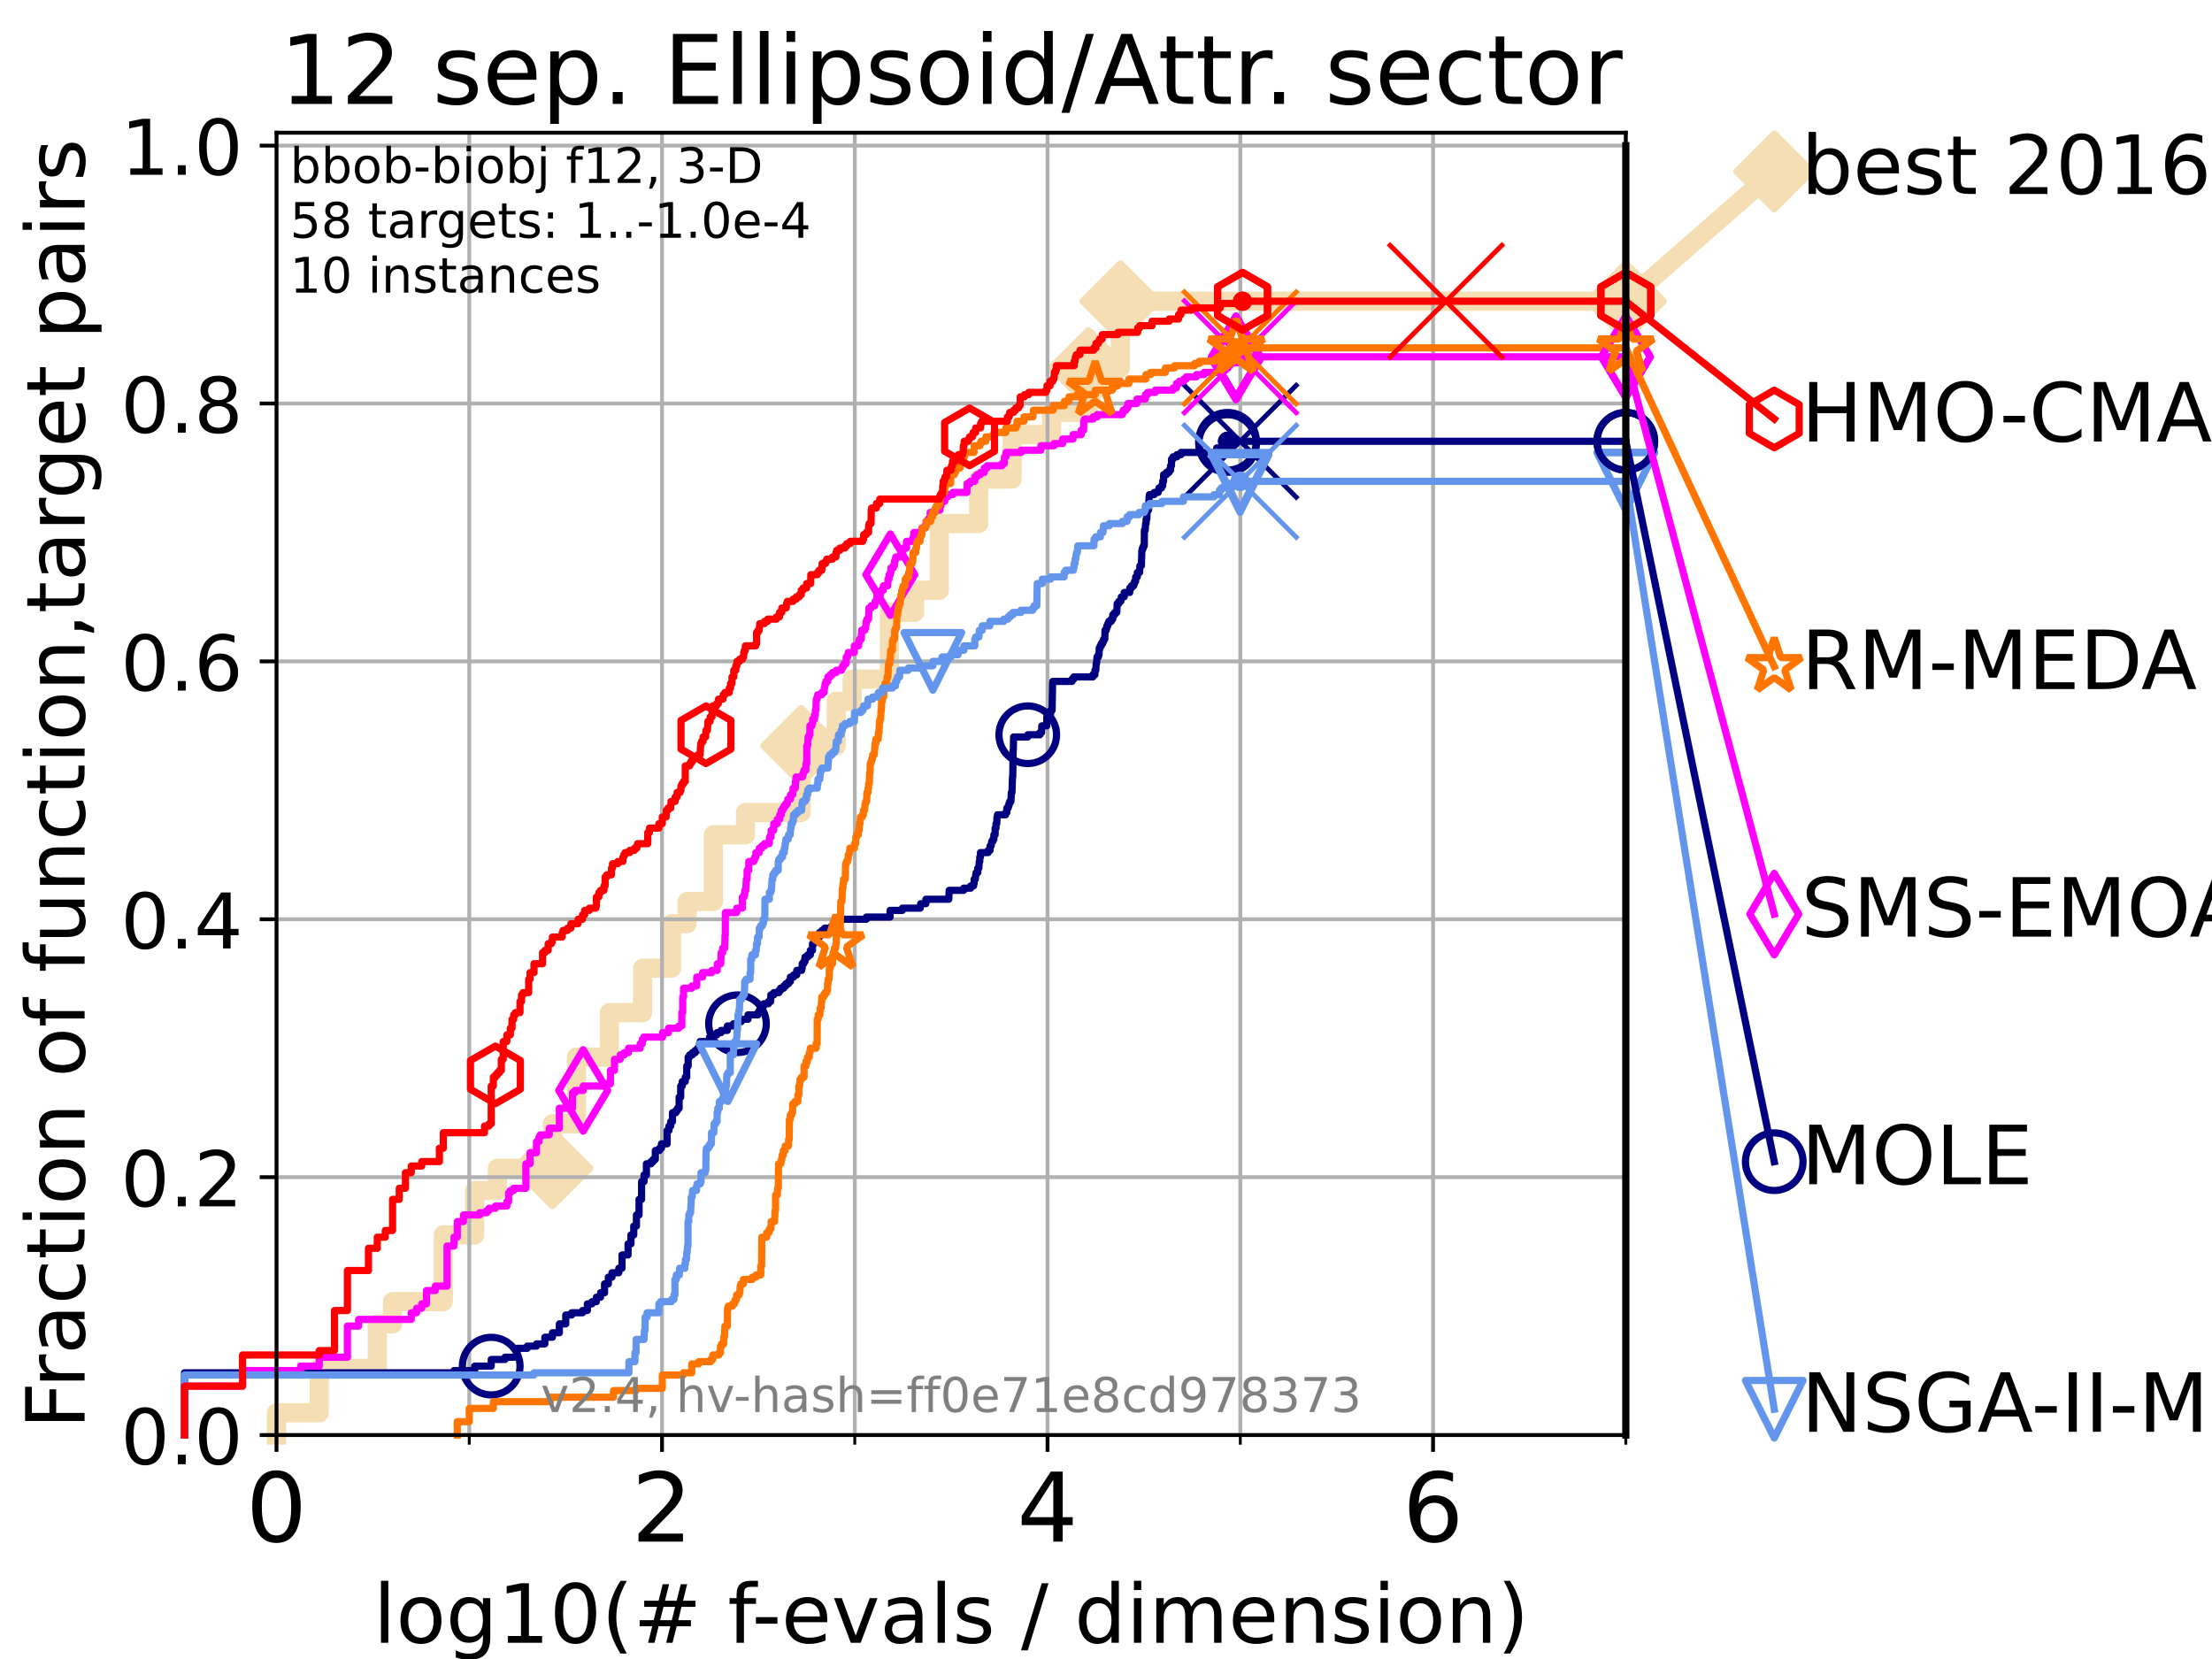 <?xml version="1.0" encoding="utf-8" standalone="no"?>
<!DOCTYPE svg PUBLIC "-//W3C//DTD SVG 1.1//EN"
  "http://www.w3.org/Graphics/SVG/1.1/DTD/svg11.dtd">
<!-- Created with matplotlib (https://matplotlib.org/) -->
<svg height="345.6pt" version="1.1" viewBox="0 0 460.8 345.6" width="460.8pt" xmlns="http://www.w3.org/2000/svg" xmlns:xlink="http://www.w3.org/1999/xlink">
 <defs>
  <style type="text/css">*{stroke-linecap:butt;stroke-linejoin:round;}</style>
 </defs>
 <g id="figure_1">
  <g id="patch_1">
   <path d="M 0 345.6 
L 460.8 345.6 
L 460.8 0 
L 0 0 
z
" style="fill:#ffffff;"/>
  </g>
  <g id="axes_1">
   <g id="patch_2">
    <path d="M 57.6 298.944 
L 338.688 298.944 
L 338.688 27.648 
L 57.6 27.648 
z
" style="fill:#ffffff;"/>
   </g>
   <g id="line2d_1">
    <path d="M 57.6 298.944 
L 57.6 294.313 
L 66.508 294.313 
L 66.508 285.05 
L 78.596 285.05 
L 78.596 275.788 
L 81.776 275.788 
L 81.776 271.157 
L 92.347 271.157 
L 92.347 257.263 
L 98.881 257.263 
L 98.881 248.001 
L 103.623 248.001 
L 103.623 243.37 
L 115.077 243.37 
L 115.077 234.107 
L 120.094 234.107 
L 120.094 220.214 
L 126.948 220.214 
L 126.948 210.951 
L 133.873 210.951 
L 133.873 201.689 
L 139.887 201.689 
L 139.887 192.426 
L 143.144 192.426 
L 143.144 187.795 
L 148.608 187.795 
L 148.608 173.901 
L 155.297 173.901 
L 155.297 169.27 
L 166.895 169.27 
L 166.895 155.377 
L 174.197 155.377 
L 174.197 146.114 
L 177.535 146.114 
L 177.535 141.483 
L 185.284 141.483 
L 185.284 127.589 
L 190.52 127.589 
L 190.52 122.958 
L 195.674 122.958 
L 195.674 109.065 
L 203.881 109.065 
L 203.881 99.802 
L 210.854 99.802 
L 210.854 90.54 
L 219.056 90.54 
L 219.056 85.909 
L 226.743 85.909 
L 226.743 76.646 
L 233.391 76.646 
L 233.391 62.753 
L 338.688 62.753 
" style="fill:none;stroke:#f5deb3;stroke-linecap:square;stroke-width:4;"/>
   </g>
   <g id="line2d_2">
    <defs>
     <path d="M -0 7.778 
L 7.778 0 
L 0 -7.778 
L -7.778 -0 
z
" id="m4d57ed5efc" style="stroke:#f5deb3;stroke-linejoin:miter;stroke-width:1.5;"/>
    </defs>
    <g>
     <use style="fill:#f5deb3;stroke:#f5deb3;stroke-linejoin:miter;stroke-width:1.5;" x="115.077" xlink:href="#m4d57ed5efc" y="243.37"/>
     <use style="fill:#f5deb3;stroke:#f5deb3;stroke-linejoin:miter;stroke-width:1.5;" x="166.895" xlink:href="#m4d57ed5efc" y="155.377"/>
     <use style="fill:#f5deb3;stroke:#f5deb3;stroke-linejoin:miter;stroke-width:1.5;" x="226.743" xlink:href="#m4d57ed5efc" y="76.646"/>
     <use style="fill:#f5deb3;stroke:#f5deb3;stroke-linejoin:miter;stroke-width:1.5;" x="233.391" xlink:href="#m4d57ed5efc" y="62.753"/>
     <use style="fill:#f5deb3;stroke:#f5deb3;stroke-linejoin:miter;stroke-width:1.5;" x="338.688" xlink:href="#m4d57ed5efc" y="62.753"/>
    </g>
   </g>
   <g id="line2d_3">
    <path style="fill:none;stroke:#f5deb3;stroke-linecap:square;stroke-width:4;"/>
    <g/>
   </g>
   <g id="line2d_4">
    <path d="M 338.688 62.753 
L 369.608 35.706 
" style="fill:none;stroke:#f5deb3;stroke-linecap:square;stroke-width:4;"/>
    <g>
     <use style="fill:#f5deb3;stroke:#f5deb3;stroke-linejoin:miter;stroke-width:1.5;" x="338.688" xlink:href="#m4d57ed5efc" y="62.753"/>
     <use style="fill:#f5deb3;stroke:#f5deb3;stroke-linejoin:miter;stroke-width:1.5;" x="369.608" xlink:href="#m4d57ed5efc" y="35.706"/>
    </g>
   </g>
   <g id="matplotlib.axis_1">
    <g id="xtick_1">
     <g id="line2d_5">
      <path clip-path="url(#p5b583abf12)" d="M 57.6 298.944 
L 57.6 27.648 
" style="fill:none;stroke:#b0b0b0;stroke-linecap:square;stroke-width:0.8;"/>
     </g>
     <g id="line2d_6">
      <defs>
       <path d="M 0 0 
L 0 3.5 
" id="mc77f249618" style="stroke:#000000;stroke-width:0.8;"/>
      </defs>
      <g>
       <use style="stroke:#000000;stroke-width:0.8;" x="57.6" xlink:href="#mc77f249618" y="298.944"/>
      </g>
     </g>
     <g id="text_1">
      <!-- 0 -->
      <g transform="translate(51.237 321.141)scale(0.2 -0.2)">
       <defs>
        <path d="M 31.781 66.406 
Q 24.172 66.406 20.328 58.906 
Q 16.5 51.422 16.5 36.375 
Q 16.5 21.391 20.328 13.891 
Q 24.172 6.391 31.781 6.391 
Q 39.453 6.391 43.281 13.891 
Q 47.125 21.391 47.125 36.375 
Q 47.125 51.422 43.281 58.906 
Q 39.453 66.406 31.781 66.406 
z
M 31.781 74.219 
Q 44.047 74.219 50.516 64.516 
Q 56.984 54.828 56.984 36.375 
Q 56.984 17.969 50.516 8.266 
Q 44.047 -1.422 31.781 -1.422 
Q 19.531 -1.422 13.062 8.266 
Q 6.594 17.969 6.594 36.375 
Q 6.594 54.828 13.062 64.516 
Q 19.531 74.219 31.781 74.219 
z
" id="DejaVuSans-48"/>
       </defs>
       <use xlink:href="#DejaVuSans-48"/>
      </g>
     </g>
    </g>
    <g id="xtick_2">
     <g id="line2d_7">
      <path clip-path="url(#p5b583abf12)" d="M 137.911 298.944 
L 137.911 27.648 
" style="fill:none;stroke:#b0b0b0;stroke-linecap:square;stroke-width:0.8;"/>
     </g>
     <g id="line2d_8">
      <g>
       <use style="stroke:#000000;stroke-width:0.8;" x="137.911" xlink:href="#mc77f249618" y="298.944"/>
      </g>
     </g>
     <g id="text_2">
      <!-- 2 -->
      <g transform="translate(131.548 321.141)scale(0.2 -0.2)">
       <defs>
        <path d="M 19.188 8.297 
L 53.609 8.297 
L 53.609 0 
L 7.328 0 
L 7.328 8.297 
Q 12.938 14.109 22.625 23.891 
Q 32.328 33.688 34.812 36.531 
Q 39.547 41.844 41.422 45.531 
Q 43.312 49.219 43.312 52.781 
Q 43.312 58.594 39.234 62.25 
Q 35.156 65.922 28.609 65.922 
Q 23.969 65.922 18.812 64.312 
Q 13.672 62.703 7.812 59.422 
L 7.812 69.391 
Q 13.766 71.781 18.938 73 
Q 24.125 74.219 28.422 74.219 
Q 39.75 74.219 46.484 68.547 
Q 53.219 62.891 53.219 53.422 
Q 53.219 48.922 51.531 44.891 
Q 49.859 40.875 45.406 35.406 
Q 44.188 33.984 37.641 27.219 
Q 31.109 20.453 19.188 8.297 
z
" id="DejaVuSans-50"/>
       </defs>
       <use xlink:href="#DejaVuSans-50"/>
      </g>
     </g>
    </g>
    <g id="xtick_3">
     <g id="line2d_9">
      <path clip-path="url(#p5b583abf12)" d="M 218.222 298.944 
L 218.222 27.648 
" style="fill:none;stroke:#b0b0b0;stroke-linecap:square;stroke-width:0.8;"/>
     </g>
     <g id="line2d_10">
      <g>
       <use style="stroke:#000000;stroke-width:0.8;" x="218.222" xlink:href="#mc77f249618" y="298.944"/>
      </g>
     </g>
     <g id="text_3">
      <!-- 4 -->
      <g transform="translate(211.859 321.141)scale(0.2 -0.2)">
       <defs>
        <path d="M 37.797 64.312 
L 12.891 25.391 
L 37.797 25.391 
z
M 35.203 72.906 
L 47.609 72.906 
L 47.609 25.391 
L 58.016 25.391 
L 58.016 17.188 
L 47.609 17.188 
L 47.609 0 
L 37.797 0 
L 37.797 17.188 
L 4.891 17.188 
L 4.891 26.703 
z
" id="DejaVuSans-52"/>
       </defs>
       <use xlink:href="#DejaVuSans-52"/>
      </g>
     </g>
    </g>
    <g id="xtick_4">
     <g id="line2d_11">
      <path clip-path="url(#p5b583abf12)" d="M 298.533 298.944 
L 298.533 27.648 
" style="fill:none;stroke:#b0b0b0;stroke-linecap:square;stroke-width:0.8;"/>
     </g>
     <g id="line2d_12">
      <g>
       <use style="stroke:#000000;stroke-width:0.8;" x="298.533" xlink:href="#mc77f249618" y="298.944"/>
      </g>
     </g>
     <g id="text_4">
      <!-- 6 -->
      <g transform="translate(292.17 321.141)scale(0.2 -0.2)">
       <defs>
        <path d="M 33.016 40.375 
Q 26.375 40.375 22.484 35.828 
Q 18.609 31.297 18.609 23.391 
Q 18.609 15.531 22.484 10.953 
Q 26.375 6.391 33.016 6.391 
Q 39.656 6.391 43.531 10.953 
Q 47.406 15.531 47.406 23.391 
Q 47.406 31.297 43.531 35.828 
Q 39.656 40.375 33.016 40.375 
z
M 52.594 71.297 
L 52.594 62.312 
Q 48.875 64.062 45.094 64.984 
Q 41.312 65.922 37.594 65.922 
Q 27.828 65.922 22.672 59.328 
Q 17.531 52.734 16.797 39.406 
Q 19.672 43.656 24.016 45.922 
Q 28.375 48.188 33.594 48.188 
Q 44.578 48.188 50.953 41.516 
Q 57.328 34.859 57.328 23.391 
Q 57.328 12.156 50.688 5.359 
Q 44.047 -1.422 33.016 -1.422 
Q 20.359 -1.422 13.672 8.266 
Q 6.984 17.969 6.984 36.375 
Q 6.984 53.656 15.188 63.938 
Q 23.391 74.219 37.203 74.219 
Q 40.922 74.219 44.703 73.484 
Q 48.484 72.75 52.594 71.297 
z
" id="DejaVuSans-54"/>
       </defs>
       <use xlink:href="#DejaVuSans-54"/>
      </g>
     </g>
    </g>
    <g id="xtick_5">
     <g id="line2d_13">
      <path clip-path="url(#p5b583abf12)" d="M 97.755 298.944 
L 97.755 27.648 
" style="fill:none;stroke:#b0b0b0;stroke-linecap:square;stroke-width:0.8;"/>
     </g>
     <g id="line2d_14">
      <defs>
       <path d="M 0 0 
L 0 2 
" id="m18af20898a" style="stroke:#000000;stroke-width:0.6;"/>
      </defs>
      <g>
       <use style="stroke:#000000;stroke-width:0.6;" x="97.755" xlink:href="#m18af20898a" y="298.944"/>
      </g>
     </g>
    </g>
    <g id="xtick_6">
     <g id="line2d_15">
      <path clip-path="url(#p5b583abf12)" d="M 178.066 298.944 
L 178.066 27.648 
" style="fill:none;stroke:#b0b0b0;stroke-linecap:square;stroke-width:0.8;"/>
     </g>
     <g id="line2d_16">
      <g>
       <use style="stroke:#000000;stroke-width:0.6;" x="178.066" xlink:href="#m18af20898a" y="298.944"/>
      </g>
     </g>
    </g>
    <g id="xtick_7">
     <g id="line2d_17">
      <path clip-path="url(#p5b583abf12)" d="M 258.377 298.944 
L 258.377 27.648 
" style="fill:none;stroke:#b0b0b0;stroke-linecap:square;stroke-width:0.8;"/>
     </g>
     <g id="line2d_18">
      <g>
       <use style="stroke:#000000;stroke-width:0.6;" x="258.377" xlink:href="#m18af20898a" y="298.944"/>
      </g>
     </g>
    </g>
    <g id="xtick_8">
     <g id="line2d_19">
      <path clip-path="url(#p5b583abf12)" d="M 338.688 298.944 
L 338.688 27.648 
" style="fill:none;stroke:#b0b0b0;stroke-linecap:square;stroke-width:0.8;"/>
     </g>
     <g id="line2d_20">
      <g>
       <use style="stroke:#000000;stroke-width:0.6;" x="338.688" xlink:href="#m18af20898a" y="298.944"/>
      </g>
     </g>
    </g>
    <g id="text_5">
     <!-- log10(# f-evals / dimension) -->
     <g transform="translate(77.764 342.218)scale(0.17 -0.17)">
      <defs>
       <path d="M 9.422 75.984 
L 18.406 75.984 
L 18.406 0 
L 9.422 0 
z
" id="DejaVuSans-108"/>
       <path d="M 30.609 48.391 
Q 23.391 48.391 19.188 42.75 
Q 14.984 37.109 14.984 27.297 
Q 14.984 17.484 19.156 11.844 
Q 23.344 6.203 30.609 6.203 
Q 37.797 6.203 41.984 11.859 
Q 46.188 17.531 46.188 27.297 
Q 46.188 37.016 41.984 42.703 
Q 37.797 48.391 30.609 48.391 
z
M 30.609 56 
Q 42.328 56 49.016 48.375 
Q 55.719 40.766 55.719 27.297 
Q 55.719 13.875 49.016 6.219 
Q 42.328 -1.422 30.609 -1.422 
Q 18.844 -1.422 12.172 6.219 
Q 5.516 13.875 5.516 27.297 
Q 5.516 40.766 12.172 48.375 
Q 18.844 56 30.609 56 
z
" id="DejaVuSans-111"/>
       <path d="M 45.406 27.984 
Q 45.406 37.75 41.375 43.109 
Q 37.359 48.484 30.078 48.484 
Q 22.859 48.484 18.828 43.109 
Q 14.797 37.75 14.797 27.984 
Q 14.797 18.266 18.828 12.891 
Q 22.859 7.516 30.078 7.516 
Q 37.359 7.516 41.375 12.891 
Q 45.406 18.266 45.406 27.984 
z
M 54.391 6.781 
Q 54.391 -7.172 48.188 -13.984 
Q 42 -20.797 29.203 -20.797 
Q 24.469 -20.797 20.266 -20.094 
Q 16.062 -19.391 12.109 -17.922 
L 12.109 -9.188 
Q 16.062 -11.328 19.922 -12.344 
Q 23.781 -13.375 27.781 -13.375 
Q 36.625 -13.375 41.016 -8.766 
Q 45.406 -4.156 45.406 5.172 
L 45.406 9.625 
Q 42.625 4.781 38.281 2.391 
Q 33.938 0 27.875 0 
Q 17.828 0 11.672 7.656 
Q 5.516 15.328 5.516 27.984 
Q 5.516 40.672 11.672 48.328 
Q 17.828 56 27.875 56 
Q 33.938 56 38.281 53.609 
Q 42.625 51.219 45.406 46.391 
L 45.406 54.688 
L 54.391 54.688 
z
" id="DejaVuSans-103"/>
       <path d="M 12.406 8.297 
L 28.516 8.297 
L 28.516 63.922 
L 10.984 60.406 
L 10.984 69.391 
L 28.422 72.906 
L 38.281 72.906 
L 38.281 8.297 
L 54.391 8.297 
L 54.391 0 
L 12.406 0 
z
" id="DejaVuSans-49"/>
       <path d="M 31 75.875 
Q 24.469 64.656 21.281 53.656 
Q 18.109 42.672 18.109 31.391 
Q 18.109 20.125 21.312 9.062 
Q 24.516 -2 31 -13.188 
L 23.188 -13.188 
Q 15.875 -1.703 12.234 9.375 
Q 8.594 20.453 8.594 31.391 
Q 8.594 42.281 12.203 53.312 
Q 15.828 64.359 23.188 75.875 
z
" id="DejaVuSans-40"/>
       <path d="M 51.125 44 
L 36.922 44 
L 32.812 27.688 
L 47.125 27.688 
z
M 43.797 71.781 
L 38.719 51.516 
L 52.984 51.516 
L 58.109 71.781 
L 65.922 71.781 
L 60.891 51.516 
L 76.125 51.516 
L 76.125 44 
L 58.984 44 
L 54.984 27.688 
L 70.516 27.688 
L 70.516 20.219 
L 53.078 20.219 
L 48 0 
L 40.188 0 
L 45.219 20.219 
L 30.906 20.219 
L 25.875 0 
L 18.016 0 
L 23.094 20.219 
L 7.719 20.219 
L 7.719 27.688 
L 24.906 27.688 
L 29 44 
L 13.281 44 
L 13.281 51.516 
L 30.906 51.516 
L 35.891 71.781 
z
" id="DejaVuSans-35"/>
       <path id="DejaVuSans-32"/>
       <path d="M 37.109 75.984 
L 37.109 68.5 
L 28.516 68.5 
Q 23.688 68.5 21.797 66.547 
Q 19.922 64.594 19.922 59.516 
L 19.922 54.688 
L 34.719 54.688 
L 34.719 47.703 
L 19.922 47.703 
L 19.922 0 
L 10.891 0 
L 10.891 47.703 
L 2.297 47.703 
L 2.297 54.688 
L 10.891 54.688 
L 10.891 58.5 
Q 10.891 67.625 15.141 71.797 
Q 19.391 75.984 28.609 75.984 
z
" id="DejaVuSans-102"/>
       <path d="M 4.891 31.391 
L 31.203 31.391 
L 31.203 23.391 
L 4.891 23.391 
z
" id="DejaVuSans-45"/>
       <path d="M 56.203 29.594 
L 56.203 25.203 
L 14.891 25.203 
Q 15.484 15.922 20.484 11.062 
Q 25.484 6.203 34.422 6.203 
Q 39.594 6.203 44.453 7.469 
Q 49.312 8.734 54.109 11.281 
L 54.109 2.781 
Q 49.266 0.734 44.188 -0.344 
Q 39.109 -1.422 33.891 -1.422 
Q 20.797 -1.422 13.156 6.188 
Q 5.516 13.812 5.516 26.812 
Q 5.516 40.234 12.766 48.109 
Q 20.016 56 32.328 56 
Q 43.359 56 49.781 48.891 
Q 56.203 41.797 56.203 29.594 
z
M 47.219 32.234 
Q 47.125 39.594 43.094 43.984 
Q 39.062 48.391 32.422 48.391 
Q 24.906 48.391 20.391 44.141 
Q 15.875 39.891 15.188 32.172 
z
" id="DejaVuSans-101"/>
       <path d="M 2.984 54.688 
L 12.5 54.688 
L 29.594 8.797 
L 46.688 54.688 
L 56.203 54.688 
L 35.688 0 
L 23.484 0 
z
" id="DejaVuSans-118"/>
       <path d="M 34.281 27.484 
Q 23.391 27.484 19.188 25 
Q 14.984 22.516 14.984 16.5 
Q 14.984 11.719 18.141 8.906 
Q 21.297 6.109 26.703 6.109 
Q 34.188 6.109 38.703 11.406 
Q 43.219 16.703 43.219 25.484 
L 43.219 27.484 
z
M 52.203 31.203 
L 52.203 0 
L 43.219 0 
L 43.219 8.297 
Q 40.141 3.328 35.547 0.953 
Q 30.953 -1.422 24.312 -1.422 
Q 15.922 -1.422 10.953 3.297 
Q 6 8.016 6 15.922 
Q 6 25.141 12.172 29.828 
Q 18.359 34.516 30.609 34.516 
L 43.219 34.516 
L 43.219 35.406 
Q 43.219 41.609 39.141 45 
Q 35.062 48.391 27.688 48.391 
Q 23 48.391 18.547 47.266 
Q 14.109 46.141 10.016 43.891 
L 10.016 52.203 
Q 14.938 54.109 19.578 55.047 
Q 24.219 56 28.609 56 
Q 40.484 56 46.344 49.844 
Q 52.203 43.703 52.203 31.203 
z
" id="DejaVuSans-97"/>
       <path d="M 44.281 53.078 
L 44.281 44.578 
Q 40.484 46.531 36.375 47.5 
Q 32.281 48.484 27.875 48.484 
Q 21.188 48.484 17.844 46.438 
Q 14.5 44.391 14.5 40.281 
Q 14.5 37.156 16.891 35.375 
Q 19.281 33.594 26.516 31.984 
L 29.594 31.297 
Q 39.156 29.25 43.188 25.516 
Q 47.219 21.781 47.219 15.094 
Q 47.219 7.469 41.188 3.016 
Q 35.156 -1.422 24.609 -1.422 
Q 20.219 -1.422 15.453 -0.562 
Q 10.688 0.297 5.422 2 
L 5.422 11.281 
Q 10.406 8.688 15.234 7.391 
Q 20.062 6.109 24.812 6.109 
Q 31.156 6.109 34.562 8.281 
Q 37.984 10.453 37.984 14.406 
Q 37.984 18.062 35.516 20.016 
Q 33.062 21.969 24.703 23.781 
L 21.578 24.516 
Q 13.234 26.266 9.516 29.906 
Q 5.812 33.547 5.812 39.891 
Q 5.812 47.609 11.281 51.797 
Q 16.75 56 26.812 56 
Q 31.781 56 36.172 55.266 
Q 40.578 54.547 44.281 53.078 
z
" id="DejaVuSans-115"/>
       <path d="M 25.391 72.906 
L 33.688 72.906 
L 8.297 -9.281 
L 0 -9.281 
z
" id="DejaVuSans-47"/>
       <path d="M 45.406 46.391 
L 45.406 75.984 
L 54.391 75.984 
L 54.391 0 
L 45.406 0 
L 45.406 8.203 
Q 42.578 3.328 38.25 0.953 
Q 33.938 -1.422 27.875 -1.422 
Q 17.969 -1.422 11.734 6.484 
Q 5.516 14.406 5.516 27.297 
Q 5.516 40.188 11.734 48.094 
Q 17.969 56 27.875 56 
Q 33.938 56 38.25 53.625 
Q 42.578 51.266 45.406 46.391 
z
M 14.797 27.297 
Q 14.797 17.391 18.875 11.75 
Q 22.953 6.109 30.078 6.109 
Q 37.203 6.109 41.297 11.75 
Q 45.406 17.391 45.406 27.297 
Q 45.406 37.203 41.297 42.844 
Q 37.203 48.484 30.078 48.484 
Q 22.953 48.484 18.875 42.844 
Q 14.797 37.203 14.797 27.297 
z
" id="DejaVuSans-100"/>
       <path d="M 9.422 54.688 
L 18.406 54.688 
L 18.406 0 
L 9.422 0 
z
M 9.422 75.984 
L 18.406 75.984 
L 18.406 64.594 
L 9.422 64.594 
z
" id="DejaVuSans-105"/>
       <path d="M 52 44.188 
Q 55.375 50.25 60.062 53.125 
Q 64.75 56 71.094 56 
Q 79.641 56 84.281 50.016 
Q 88.922 44.047 88.922 33.016 
L 88.922 0 
L 79.891 0 
L 79.891 32.719 
Q 79.891 40.578 77.094 44.375 
Q 74.312 48.188 68.609 48.188 
Q 61.625 48.188 57.562 43.547 
Q 53.516 38.922 53.516 30.906 
L 53.516 0 
L 44.484 0 
L 44.484 32.719 
Q 44.484 40.625 41.703 44.406 
Q 38.922 48.188 33.109 48.188 
Q 26.219 48.188 22.156 43.531 
Q 18.109 38.875 18.109 30.906 
L 18.109 0 
L 9.078 0 
L 9.078 54.688 
L 18.109 54.688 
L 18.109 46.188 
Q 21.188 51.219 25.484 53.609 
Q 29.781 56 35.688 56 
Q 41.656 56 45.828 52.969 
Q 50 49.953 52 44.188 
z
" id="DejaVuSans-109"/>
       <path d="M 54.891 33.016 
L 54.891 0 
L 45.906 0 
L 45.906 32.719 
Q 45.906 40.484 42.875 44.328 
Q 39.844 48.188 33.797 48.188 
Q 26.516 48.188 22.312 43.547 
Q 18.109 38.922 18.109 30.906 
L 18.109 0 
L 9.078 0 
L 9.078 54.688 
L 18.109 54.688 
L 18.109 46.188 
Q 21.344 51.125 25.703 53.562 
Q 30.078 56 35.797 56 
Q 45.219 56 50.047 50.172 
Q 54.891 44.344 54.891 33.016 
z
" id="DejaVuSans-110"/>
       <path d="M 8.016 75.875 
L 15.828 75.875 
Q 23.141 64.359 26.781 53.312 
Q 30.422 42.281 30.422 31.391 
Q 30.422 20.453 26.781 9.375 
Q 23.141 -1.703 15.828 -13.188 
L 8.016 -13.188 
Q 14.5 -2 17.703 9.062 
Q 20.906 20.125 20.906 31.391 
Q 20.906 42.672 17.703 53.656 
Q 14.5 64.656 8.016 75.875 
z
" id="DejaVuSans-41"/>
      </defs>
      <use xlink:href="#DejaVuSans-108"/>
      <use x="27.783" xlink:href="#DejaVuSans-111"/>
      <use x="88.965" xlink:href="#DejaVuSans-103"/>
      <use x="152.441" xlink:href="#DejaVuSans-49"/>
      <use x="216.064" xlink:href="#DejaVuSans-48"/>
      <use x="279.688" xlink:href="#DejaVuSans-40"/>
      <use x="318.701" xlink:href="#DejaVuSans-35"/>
      <use x="402.49" xlink:href="#DejaVuSans-32"/>
      <use x="434.277" xlink:href="#DejaVuSans-102"/>
      <use x="463.982" xlink:href="#DejaVuSans-45"/>
      <use x="500.066" xlink:href="#DejaVuSans-101"/>
      <use x="561.59" xlink:href="#DejaVuSans-118"/>
      <use x="620.77" xlink:href="#DejaVuSans-97"/>
      <use x="682.049" xlink:href="#DejaVuSans-108"/>
      <use x="709.832" xlink:href="#DejaVuSans-115"/>
      <use x="761.932" xlink:href="#DejaVuSans-32"/>
      <use x="793.719" xlink:href="#DejaVuSans-47"/>
      <use x="827.41" xlink:href="#DejaVuSans-32"/>
      <use x="859.197" xlink:href="#DejaVuSans-100"/>
      <use x="922.674" xlink:href="#DejaVuSans-105"/>
      <use x="950.457" xlink:href="#DejaVuSans-109"/>
      <use x="1047.869" xlink:href="#DejaVuSans-101"/>
      <use x="1109.393" xlink:href="#DejaVuSans-110"/>
      <use x="1172.771" xlink:href="#DejaVuSans-115"/>
      <use x="1224.871" xlink:href="#DejaVuSans-105"/>
      <use x="1252.654" xlink:href="#DejaVuSans-111"/>
      <use x="1313.836" xlink:href="#DejaVuSans-110"/>
      <use x="1377.215" xlink:href="#DejaVuSans-41"/>
     </g>
    </g>
   </g>
   <g id="matplotlib.axis_2">
    <g id="ytick_1">
     <g id="line2d_21">
      <path clip-path="url(#p5b583abf12)" d="M 57.6 298.944 
L 338.688 298.944 
" style="fill:none;stroke:#b0b0b0;stroke-linecap:square;stroke-width:0.8;"/>
     </g>
     <g id="line2d_22">
      <defs>
       <path d="M 0 0 
L -3.5 0 
" id="m6ed3ec1013" style="stroke:#000000;stroke-width:0.8;"/>
      </defs>
      <g>
       <use style="stroke:#000000;stroke-width:0.8;" x="57.6" xlink:href="#m6ed3ec1013" y="298.944"/>
      </g>
     </g>
     <g id="text_6">
      <!-- 0.0 -->
      <g transform="translate(25.155 305.023)scale(0.16 -0.16)">
       <defs>
        <path d="M 10.688 12.406 
L 21 12.406 
L 21 0 
L 10.688 0 
z
" id="DejaVuSans-46"/>
       </defs>
       <use xlink:href="#DejaVuSans-48"/>
       <use x="63.623" xlink:href="#DejaVuSans-46"/>
       <use x="95.41" xlink:href="#DejaVuSans-48"/>
      </g>
     </g>
    </g>
    <g id="ytick_2">
     <g id="line2d_23">
      <path clip-path="url(#p5b583abf12)" d="M 57.6 245.222 
L 338.688 245.222 
" style="fill:none;stroke:#b0b0b0;stroke-linecap:square;stroke-width:0.8;"/>
     </g>
     <g id="line2d_24">
      <g>
       <use style="stroke:#000000;stroke-width:0.8;" x="57.6" xlink:href="#m6ed3ec1013" y="245.222"/>
      </g>
     </g>
     <g id="text_7">
      <!-- 0.2 -->
      <g transform="translate(25.155 251.301)scale(0.16 -0.16)">
       <use xlink:href="#DejaVuSans-48"/>
       <use x="63.623" xlink:href="#DejaVuSans-46"/>
       <use x="95.41" xlink:href="#DejaVuSans-50"/>
      </g>
     </g>
    </g>
    <g id="ytick_3">
     <g id="line2d_25">
      <path clip-path="url(#p5b583abf12)" d="M 57.6 191.5 
L 338.688 191.5 
" style="fill:none;stroke:#b0b0b0;stroke-linecap:square;stroke-width:0.8;"/>
     </g>
     <g id="line2d_26">
      <g>
       <use style="stroke:#000000;stroke-width:0.8;" x="57.6" xlink:href="#m6ed3ec1013" y="191.5"/>
      </g>
     </g>
     <g id="text_8">
      <!-- 0.4 -->
      <g transform="translate(25.155 197.579)scale(0.16 -0.16)">
       <use xlink:href="#DejaVuSans-48"/>
       <use x="63.623" xlink:href="#DejaVuSans-46"/>
       <use x="95.41" xlink:href="#DejaVuSans-52"/>
      </g>
     </g>
    </g>
    <g id="ytick_4">
     <g id="line2d_27">
      <path clip-path="url(#p5b583abf12)" d="M 57.6 137.778 
L 338.688 137.778 
" style="fill:none;stroke:#b0b0b0;stroke-linecap:square;stroke-width:0.8;"/>
     </g>
     <g id="line2d_28">
      <g>
       <use style="stroke:#000000;stroke-width:0.8;" x="57.6" xlink:href="#m6ed3ec1013" y="137.778"/>
      </g>
     </g>
     <g id="text_9">
      <!-- 0.6 -->
      <g transform="translate(25.155 143.857)scale(0.16 -0.16)">
       <use xlink:href="#DejaVuSans-48"/>
       <use x="63.623" xlink:href="#DejaVuSans-46"/>
       <use x="95.41" xlink:href="#DejaVuSans-54"/>
      </g>
     </g>
    </g>
    <g id="ytick_5">
     <g id="line2d_29">
      <path clip-path="url(#p5b583abf12)" d="M 57.6 84.056 
L 338.688 84.056 
" style="fill:none;stroke:#b0b0b0;stroke-linecap:square;stroke-width:0.8;"/>
     </g>
     <g id="line2d_30">
      <g>
       <use style="stroke:#000000;stroke-width:0.8;" x="57.6" xlink:href="#m6ed3ec1013" y="84.056"/>
      </g>
     </g>
     <g id="text_10">
      <!-- 0.8 -->
      <g transform="translate(25.155 90.135)scale(0.16 -0.16)">
       <defs>
        <path d="M 31.781 34.625 
Q 24.75 34.625 20.719 30.859 
Q 16.703 27.094 16.703 20.516 
Q 16.703 13.922 20.719 10.156 
Q 24.75 6.391 31.781 6.391 
Q 38.812 6.391 42.859 10.172 
Q 46.922 13.969 46.922 20.516 
Q 46.922 27.094 42.891 30.859 
Q 38.875 34.625 31.781 34.625 
z
M 21.922 38.812 
Q 15.578 40.375 12.031 44.719 
Q 8.5 49.078 8.5 55.328 
Q 8.5 64.062 14.719 69.141 
Q 20.953 74.219 31.781 74.219 
Q 42.672 74.219 48.875 69.141 
Q 55.078 64.062 55.078 55.328 
Q 55.078 49.078 51.531 44.719 
Q 48 40.375 41.703 38.812 
Q 48.828 37.156 52.797 32.312 
Q 56.781 27.484 56.781 20.516 
Q 56.781 9.906 50.312 4.234 
Q 43.844 -1.422 31.781 -1.422 
Q 19.734 -1.422 13.25 4.234 
Q 6.781 9.906 6.781 20.516 
Q 6.781 27.484 10.781 32.312 
Q 14.797 37.156 21.922 38.812 
z
M 18.312 54.391 
Q 18.312 48.734 21.844 45.562 
Q 25.391 42.391 31.781 42.391 
Q 38.141 42.391 41.719 45.562 
Q 45.312 48.734 45.312 54.391 
Q 45.312 60.062 41.719 63.234 
Q 38.141 66.406 31.781 66.406 
Q 25.391 66.406 21.844 63.234 
Q 18.312 60.062 18.312 54.391 
z
" id="DejaVuSans-56"/>
       </defs>
       <use xlink:href="#DejaVuSans-48"/>
       <use x="63.623" xlink:href="#DejaVuSans-46"/>
       <use x="95.41" xlink:href="#DejaVuSans-56"/>
      </g>
     </g>
    </g>
    <g id="ytick_6">
     <g id="line2d_31">
      <path clip-path="url(#p5b583abf12)" d="M 57.6 30.334 
L 338.688 30.334 
" style="fill:none;stroke:#b0b0b0;stroke-linecap:square;stroke-width:0.8;"/>
     </g>
     <g id="line2d_32">
      <g>
       <use style="stroke:#000000;stroke-width:0.8;" x="57.6" xlink:href="#m6ed3ec1013" y="30.334"/>
      </g>
     </g>
     <g id="text_11">
      <!-- 1.0 -->
      <g transform="translate(25.155 36.413)scale(0.16 -0.16)">
       <use xlink:href="#DejaVuSans-49"/>
       <use x="63.623" xlink:href="#DejaVuSans-46"/>
       <use x="95.41" xlink:href="#DejaVuSans-48"/>
      </g>
     </g>
    </g>
    <g id="text_12">
     <!-- Fraction of function,target pairs -->
     <g transform="translate(17.62 297.681)rotate(-90)scale(0.17 -0.17)">
      <defs>
       <path d="M 9.812 72.906 
L 51.703 72.906 
L 51.703 64.594 
L 19.672 64.594 
L 19.672 43.109 
L 48.578 43.109 
L 48.578 34.812 
L 19.672 34.812 
L 19.672 0 
L 9.812 0 
z
" id="DejaVuSans-70"/>
       <path d="M 41.109 46.297 
Q 39.594 47.172 37.812 47.578 
Q 36.031 48 33.891 48 
Q 26.266 48 22.188 43.047 
Q 18.109 38.094 18.109 28.812 
L 18.109 0 
L 9.078 0 
L 9.078 54.688 
L 18.109 54.688 
L 18.109 46.188 
Q 20.953 51.172 25.484 53.578 
Q 30.031 56 36.531 56 
Q 37.453 56 38.578 55.875 
Q 39.703 55.766 41.062 55.516 
z
" id="DejaVuSans-114"/>
       <path d="M 48.781 52.594 
L 48.781 44.188 
Q 44.969 46.297 41.141 47.344 
Q 37.312 48.391 33.406 48.391 
Q 24.656 48.391 19.812 42.844 
Q 14.984 37.312 14.984 27.297 
Q 14.984 17.281 19.812 11.734 
Q 24.656 6.203 33.406 6.203 
Q 37.312 6.203 41.141 7.25 
Q 44.969 8.297 48.781 10.406 
L 48.781 2.094 
Q 45.016 0.344 40.984 -0.531 
Q 36.969 -1.422 32.422 -1.422 
Q 20.062 -1.422 12.781 6.344 
Q 5.516 14.109 5.516 27.297 
Q 5.516 40.672 12.859 48.328 
Q 20.219 56 33.016 56 
Q 37.156 56 41.109 55.141 
Q 45.062 54.297 48.781 52.594 
z
" id="DejaVuSans-99"/>
       <path d="M 18.312 70.219 
L 18.312 54.688 
L 36.812 54.688 
L 36.812 47.703 
L 18.312 47.703 
L 18.312 18.016 
Q 18.312 11.328 20.141 9.422 
Q 21.969 7.516 27.594 7.516 
L 36.812 7.516 
L 36.812 0 
L 27.594 0 
Q 17.188 0 13.234 3.875 
Q 9.281 7.766 9.281 18.016 
L 9.281 47.703 
L 2.688 47.703 
L 2.688 54.688 
L 9.281 54.688 
L 9.281 70.219 
z
" id="DejaVuSans-116"/>
       <path d="M 8.5 21.578 
L 8.5 54.688 
L 17.484 54.688 
L 17.484 21.922 
Q 17.484 14.156 20.5 10.266 
Q 23.531 6.391 29.594 6.391 
Q 36.859 6.391 41.078 11.031 
Q 45.312 15.672 45.312 23.688 
L 45.312 54.688 
L 54.297 54.688 
L 54.297 0 
L 45.312 0 
L 45.312 8.406 
Q 42.047 3.422 37.719 1 
Q 33.406 -1.422 27.688 -1.422 
Q 18.266 -1.422 13.375 4.438 
Q 8.5 10.297 8.5 21.578 
z
M 31.109 56 
z
" id="DejaVuSans-117"/>
       <path d="M 11.719 12.406 
L 22.016 12.406 
L 22.016 4 
L 14.016 -11.625 
L 7.719 -11.625 
L 11.719 4 
z
" id="DejaVuSans-44"/>
       <path d="M 18.109 8.203 
L 18.109 -20.797 
L 9.078 -20.797 
L 9.078 54.688 
L 18.109 54.688 
L 18.109 46.391 
Q 20.953 51.266 25.266 53.625 
Q 29.594 56 35.594 56 
Q 45.562 56 51.781 48.094 
Q 58.016 40.188 58.016 27.297 
Q 58.016 14.406 51.781 6.484 
Q 45.562 -1.422 35.594 -1.422 
Q 29.594 -1.422 25.266 0.953 
Q 20.953 3.328 18.109 8.203 
z
M 48.688 27.297 
Q 48.688 37.203 44.609 42.844 
Q 40.531 48.484 33.406 48.484 
Q 26.266 48.484 22.188 42.844 
Q 18.109 37.203 18.109 27.297 
Q 18.109 17.391 22.188 11.75 
Q 26.266 6.109 33.406 6.109 
Q 40.531 6.109 44.609 11.75 
Q 48.688 17.391 48.688 27.297 
z
" id="DejaVuSans-112"/>
      </defs>
      <use xlink:href="#DejaVuSans-70"/>
      <use x="50.27" xlink:href="#DejaVuSans-114"/>
      <use x="91.383" xlink:href="#DejaVuSans-97"/>
      <use x="152.662" xlink:href="#DejaVuSans-99"/>
      <use x="207.643" xlink:href="#DejaVuSans-116"/>
      <use x="246.852" xlink:href="#DejaVuSans-105"/>
      <use x="274.635" xlink:href="#DejaVuSans-111"/>
      <use x="335.816" xlink:href="#DejaVuSans-110"/>
      <use x="399.195" xlink:href="#DejaVuSans-32"/>
      <use x="430.982" xlink:href="#DejaVuSans-111"/>
      <use x="492.164" xlink:href="#DejaVuSans-102"/>
      <use x="527.369" xlink:href="#DejaVuSans-32"/>
      <use x="559.156" xlink:href="#DejaVuSans-102"/>
      <use x="594.361" xlink:href="#DejaVuSans-117"/>
      <use x="657.74" xlink:href="#DejaVuSans-110"/>
      <use x="721.119" xlink:href="#DejaVuSans-99"/>
      <use x="776.1" xlink:href="#DejaVuSans-116"/>
      <use x="815.309" xlink:href="#DejaVuSans-105"/>
      <use x="843.092" xlink:href="#DejaVuSans-111"/>
      <use x="904.273" xlink:href="#DejaVuSans-110"/>
      <use x="967.652" xlink:href="#DejaVuSans-44"/>
      <use x="999.439" xlink:href="#DejaVuSans-116"/>
      <use x="1038.648" xlink:href="#DejaVuSans-97"/>
      <use x="1099.928" xlink:href="#DejaVuSans-114"/>
      <use x="1139.291" xlink:href="#DejaVuSans-103"/>
      <use x="1202.768" xlink:href="#DejaVuSans-101"/>
      <use x="1264.291" xlink:href="#DejaVuSans-116"/>
      <use x="1303.5" xlink:href="#DejaVuSans-32"/>
      <use x="1335.287" xlink:href="#DejaVuSans-112"/>
      <use x="1398.764" xlink:href="#DejaVuSans-97"/>
      <use x="1460.043" xlink:href="#DejaVuSans-105"/>
      <use x="1487.826" xlink:href="#DejaVuSans-114"/>
      <use x="1528.939" xlink:href="#DejaVuSans-115"/>
     </g>
    </g>
   </g>
   <g id="line2d_33">
    <defs>
     <path d="M 0 1.5 
C 0.398 1.5 0.779 1.342 1.061 1.061 
C 1.342 0.779 1.5 0.398 1.5 0 
C 1.5 -0.398 1.342 -0.779 1.061 -1.061 
C 0.779 -1.342 0.398 -1.5 0 -1.5 
C -0.398 -1.5 -0.779 -1.342 -1.061 -1.061 
C -1.342 -0.779 -1.5 -0.398 -1.5 0 
C -1.5 0.398 -1.342 0.779 -1.061 1.061 
C -0.779 1.342 -0.398 1.5 0 1.5 
z
" id="mef4759bcf7" style="stroke:#f5deb3;"/>
    </defs>
    <g>
     <use style="fill:#f5deb3;stroke:#f5deb3;" x="233.391" xlink:href="#mef4759bcf7" y="62.753"/>
     <use style="fill:#f5deb3;stroke:#f5deb3;" x="233.391" xlink:href="#mef4759bcf7" y="62.753"/>
    </g>
   </g>
   <g id="line2d_34">
    <defs>
     <path d="M 0 1.5 
C 0.398 1.5 0.779 1.342 1.061 1.061 
C 1.342 0.779 1.5 0.398 1.5 0 
C 1.5 -0.398 1.342 -0.779 1.061 -1.061 
C 0.779 -1.342 0.398 -1.5 0 -1.5 
C -0.398 -1.5 -0.779 -1.342 -1.061 -1.061 
C -1.342 -0.779 -1.5 -0.398 -1.5 0 
C -1.5 0.398 -1.342 0.779 -1.061 1.061 
C -0.779 1.342 -0.398 1.5 0 1.5 
z
" id="me2ee7176e7" style="stroke:#000080;"/>
    </defs>
    <g>
     <use style="fill:#000080;stroke:#000080;" x="255.719" xlink:href="#me2ee7176e7" y="91.929"/>
     <use style="fill:#000080;stroke:#000080;" x="255.719" xlink:href="#me2ee7176e7" y="91.929"/>
    </g>
   </g>
   <g id="line2d_35">
    <path d="M 38.441 298.944 
L 38.441 285.977 
L 94.576 285.977 
L 94.576 285.514 
L 98.881 285.514 
L 98.881 284.587 
L 102.331 284.587 
L 102.331 283.198 
L 105.21 283.198 
L 105.21 282.735 
L 107.68 282.735 
L 107.68 280.882 
L 109.843 280.882 
L 109.843 280.419 
L 111.768 280.419 
L 111.768 279.956 
L 113.501 279.956 
L 113.501 278.567 
L 115.077 278.567 
L 115.077 277.64 
L 116.523 277.64 
L 116.523 275.788 
L 117.857 275.788 
L 117.857 273.935 
L 119.097 273.935 
L 119.097 273.472 
L 121.34 273.472 
L 121.34 273.009 
L 122.362 273.009 
L 122.362 271.62 
L 123.327 271.62 
L 123.327 271.157 
L 124.242 271.157 
L 124.242 270.231 
L 125.111 270.231 
L 125.111 269.304 
L 125.939 269.304 
L 125.939 267.452 
L 126.729 267.452 
L 126.729 266.062 
L 127.485 266.062 
L 127.485 265.136 
L 128.905 265.136 
L 128.905 264.21 
L 129.574 264.21 
L 129.574 261.431 
L 130.84 261.431 
L 130.84 259.116 
L 131.44 259.116 
L 131.44 257.263 
L 132.02 257.263 
L 132.02 255.411 
L 132.581 255.411 
L 132.581 253.095 
L 133.125 253.095 
L 133.125 249.853 
L 133.652 249.853 
L 133.652 246.148 
L 134.164 246.148 
L 134.164 244.759 
L 134.661 244.759 
L 134.661 242.443 
L 135.615 242.443 
L 135.615 241.98 
L 136.073 241.98 
L 136.073 241.517 
L 136.52 241.517 
L 136.52 239.665 
L 137.38 239.665 
L 137.38 239.201 
L 137.794 239.201 
L 137.794 238.275 
L 138.982 238.275 
L 138.982 235.496 
L 139.36 235.496 
L 139.36 234.57 
L 139.731 234.57 
L 139.731 233.644 
L 140.094 233.644 
L 140.094 231.792 
L 140.797 231.792 
L 140.797 231.328 
L 141.139 231.328 
L 141.139 230.865 
L 141.474 230.865 
L 141.474 228.55 
L 141.802 228.55 
L 141.802 226.234 
L 142.125 226.234 
L 142.125 225.308 
L 142.753 225.308 
L 142.753 224.382 
L 143.058 224.382 
L 143.058 222.066 
L 143.358 222.066 
L 143.358 220.214 
L 143.654 220.214 
L 143.654 219.75 
L 144.23 219.75 
L 144.23 219.287 
L 144.826 219.287 
L 144.826 218.824 
L 145.327 218.824 
L 145.327 218.361 
L 145.851 218.361 
L 145.851 216.972 
L 147.803 216.972 
L 147.803 216.045 
L 148.032 216.045 
L 148.032 215.582 
L 149.347 215.582 
L 149.347 215.119 
L 150.201 215.119 
L 150.201 214.656 
L 151.528 214.656 
L 151.528 213.73 
L 152.786 213.73 
L 152.786 213.267 
L 153.633 213.267 
L 153.633 212.804 
L 154.44 212.804 
L 154.44 212.34 
L 155.825 212.34 
L 155.825 211.414 
L 157.884 211.414 
L 157.884 210.951 
L 158.177 210.951 
L 158.177 210.488 
L 158.358 210.488 
L 158.358 209.562 
L 159.098 209.562 
L 159.098 209.099 
L 160.087 209.099 
L 160.087 208.635 
L 160.538 208.635 
L 160.585 207.246 
L 161.208 207.246 
L 161.208 206.783 
L 162.275 206.783 
L 162.275 206.32 
L 162.602 206.32 
L 162.602 205.857 
L 163.267 205.857 
L 163.267 205.394 
L 163.696 205.394 
L 163.696 204.931 
L 164.257 204.931 
L 164.257 204.467 
L 164.65 204.467 
L 164.65 203.541 
L 165.327 203.541 
L 165.327 203.078 
L 165.978 203.078 
L 165.978 202.152 
L 166.994 202.152 
L 166.994 201.689 
L 167.115 201.689 
L 167.115 200.762 
L 167.428 200.762 
L 167.428 200.299 
L 167.704 200.299 
L 167.704 199.373 
L 168.263 199.373 
L 168.263 198.91 
L 168.815 198.91 
L 168.815 197.984 
L 169.254 197.984 
L 169.254 196.594 
L 169.588 196.594 
L 169.588 195.668 
L 169.786 195.668 
L 169.786 195.205 
L 170.705 195.205 
L 170.705 194.279 
L 171.246 194.279 
L 171.246 193.816 
L 171.78 193.816 
L 171.78 193.353 
L 173.242 193.353 
L 173.242 192.889 
L 173.726 192.889 
L 173.726 191.963 
L 174.211 191.963 
L 174.211 191.5 
L 180.483 191.5 
L 180.483 191.037 
L 185.418 191.037 
L 185.418 189.648 
L 187.981 189.648 
L 187.981 189.184 
L 191.7 189.184 
L 191.785 188.258 
L 192.875 188.258 
L 192.875 187.332 
L 197.648 187.332 
L 197.729 185.479 
L 200.744 185.479 
L 200.744 185.016 
L 202.213 185.016 
L 202.213 184.553 
L 202.814 184.553 
L 202.814 184.09 
L 202.926 184.09 
L 202.926 183.164 
L 203.186 183.164 
L 203.253 182.238 
L 203.346 182.238 
L 203.346 181.775 
L 203.69 181.775 
L 203.69 180.848 
L 203.904 180.848 
L 204.006 179.459 
L 204.107 179.459 
L 204.107 178.533 
L 204.248 178.533 
L 204.248 177.606 
L 205.86 177.606 
L 205.86 177.143 
L 206.248 177.143 
L 206.248 176.217 
L 206.473 176.217 
L 206.582 175.291 
L 206.831 175.291 
L 206.831 174.828 
L 207.043 174.828 
L 207.043 173.901 
L 207.305 173.901 
L 207.305 172.512 
L 207.486 172.512 
L 207.486 171.586 
L 207.645 171.586 
L 207.698 170.196 
L 207.787 170.196 
L 207.787 169.733 
L 209.493 169.733 
L 209.493 169.27 
L 209.739 169.27 
L 209.739 168.344 
L 210.021 168.344 
L 210.021 167.881 
L 210.176 167.881 
L 210.176 167.418 
L 210.345 167.418 
L 210.345 166.955 
L 210.598 166.955 
L 210.679 165.102 
L 210.81 165.102 
L 210.921 161.86 
L 210.971 161.86 
L 211.056 156.303 
L 211.093 156.303 
L 211.152 153.524 
L 214.101 153.524 
L 214.101 153.061 
L 216.626 153.061 
L 216.626 152.598 
L 216.972 152.598 
L 217.025 151.209 
L 218.062 151.209 
L 218.062 149.356 
L 218.466 149.356 
L 218.466 148.893 
L 218.853 148.893 
L 218.853 147.967 
L 219.169 147.967 
L 219.276 142.409 
L 219.312 142.409 
L 219.312 141.946 
L 223.322 141.946 
L 223.322 141.483 
L 223.68 141.483 
L 223.68 141.02 
L 227.646 141.02 
L 227.646 140.557 
L 228.101 140.557 
L 228.101 139.631 
L 228.279 139.631 
L 228.352 138.241 
L 228.425 138.241 
L 228.53 136.852 
L 228.818 136.852 
L 228.818 136.389 
L 228.955 136.389 
L 228.985 134.999 
L 229.192 134.999 
L 229.192 134.536 
L 229.41 134.536 
L 229.41 134.073 
L 229.708 134.073 
L 229.708 133.61 
L 229.906 133.61 
L 229.906 133.147 
L 230.154 133.147 
L 230.191 131.294 
L 230.456 131.294 
L 230.456 130.831 
L 230.575 130.831 
L 230.575 130.368 
L 230.786 130.368 
L 230.786 129.905 
L 230.984 129.905 
L 230.984 129.442 
L 231.496 129.442 
L 231.496 128.979 
L 231.81 128.979 
L 231.81 128.053 
L 232.219 128.053 
L 232.219 127.589 
L 232.645 127.589 
L 232.733 125.737 
L 233.068 125.737 
L 233.068 125.274 
L 233.486 125.274 
L 233.583 124.348 
L 234.191 124.348 
L 234.194 123.421 
L 235.347 123.421 
L 235.347 122.495 
L 235.711 122.495 
L 235.711 122.032 
L 236.17 122.032 
L 236.17 121.569 
L 236.343 121.569 
L 236.343 121.106 
L 236.579 121.106 
L 236.579 120.179 
L 236.925 120.179 
L 236.925 119.253 
L 237.4 119.253 
L 237.457 117.864 
L 237.772 117.864 
L 237.874 114.622 
L 237.989 114.622 
L 237.989 114.159 
L 238.19 114.159 
L 238.19 113.696 
L 238.373 113.696 
L 238.393 110.454 
L 238.57 110.454 
L 238.647 109.065 
L 238.76 109.065 
L 238.76 108.138 
L 238.906 108.138 
L 238.966 106.286 
L 239.259 106.286 
L 239.369 103.507 
L 239.444 103.507 
L 239.444 103.044 
L 240.438 103.044 
L 240.438 102.581 
L 241.275 102.581 
L 241.275 102.118 
L 241.427 102.118 
L 241.427 101.655 
L 241.957 101.655 
L 241.957 101.192 
L 242.207 101.192 
L 242.207 100.265 
L 242.391 100.265 
L 242.401 98.876 
L 242.986 98.876 
L 242.986 98.413 
L 243.528 98.413 
L 243.528 97.95 
L 243.85 97.95 
L 243.85 97.023 
L 244.036 97.023 
L 244.051 95.634 
L 244.353 95.634 
L 244.353 95.171 
L 245.18 95.171 
L 245.18 94.708 
L 246.03 94.708 
L 246.03 94.245 
L 253.463 94.245 
L 253.463 93.318 
L 254.475 93.318 
L 254.56 92.392 
L 255.719 92.392 
L 255.719 91.929 
L 338.688 91.929 
L 338.688 91.929 
" style="fill:none;stroke:#000080;stroke-linecap:square;stroke-width:1.5;"/>
   </g>
   <g id="line2d_36">
    <defs>
     <path d="M 0 6 
C 1.591 6 3.117 5.368 4.243 4.243 
C 5.368 3.117 6 1.591 6 0 
C 6 -1.591 5.368 -3.117 4.243 -4.243 
C 3.117 -5.368 1.591 -6 0 -6 
C -1.591 -6 -3.117 -5.368 -4.243 -4.243 
C -5.368 -3.117 -6 -1.591 -6 0 
C -6 1.591 -5.368 3.117 -4.243 4.243 
C -3.117 5.368 -1.591 6 0 6 
z
" id="mff0920eaf9" style="stroke:#000080;stroke-width:1.5;"/>
    </defs>
    <g>
     <use style="fill-opacity:0;stroke:#000080;stroke-width:1.5;" x="102.331" xlink:href="#mff0920eaf9" y="284.587"/>
     <use style="fill-opacity:0;stroke:#000080;stroke-width:1.5;" x="153.633" xlink:href="#mff0920eaf9" y="213.267"/>
     <use style="fill-opacity:0;stroke:#000080;stroke-width:1.5;" x="214.101" xlink:href="#mff0920eaf9" y="153.061"/>
     <use style="fill-opacity:0;stroke:#000080;stroke-width:1.5;" x="255.719" xlink:href="#mff0920eaf9" y="92.392"/>
     <use style="fill-opacity:0;stroke:#000080;stroke-width:1.5;" x="255.719" xlink:href="#mff0920eaf9" y="91.929"/>
     <use style="fill-opacity:0;stroke:#000080;stroke-width:1.5;" x="338.688" xlink:href="#mff0920eaf9" y="91.929"/>
    </g>
   </g>
   <g id="line2d_37">
    <path style="fill:none;stroke:#000080;stroke-linecap:square;stroke-width:1.5;"/>
    <g/>
   </g>
   <g id="line2d_38">
    <path clip-path="url(#p5b583abf12)" d="M 258.377 91.929 
" style="fill:none;stroke:#000080;stroke-linecap:square;stroke-width:1.5;"/>
    <defs>
     <path d="M -12 12 
L 12 -12 
M -12 -12 
L 12 12 
" id="m3e3232310c" style="stroke:#000080;"/>
    </defs>
    <g clip-path="url(#p5b583abf12)">
     <use style="fill:#000080;stroke:#000080;" x="258.377" xlink:href="#m3e3232310c" y="91.929"/>
    </g>
   </g>
   <g id="line2d_39">
    <defs>
     <path d="M 0 1.5 
C 0.398 1.5 0.779 1.342 1.061 1.061 
C 1.342 0.779 1.5 0.398 1.5 0 
C 1.5 -0.398 1.342 -0.779 1.061 -1.061 
C 0.779 -1.342 0.398 -1.5 0 -1.5 
C -0.398 -1.5 -0.779 -1.342 -1.061 -1.061 
C -1.342 -0.779 -1.5 -0.398 -1.5 0 
C -1.5 0.398 -1.342 0.779 -1.061 1.061 
C -0.779 1.342 -0.398 1.5 0 1.5 
z
" id="ma1f72ddca4" style="stroke:#ff00ff;"/>
    </defs>
    <g>
     <use style="fill:#ff00ff;stroke:#ff00ff;" x="257.481" xlink:href="#ma1f72ddca4" y="74.331"/>
     <use style="fill:#ff00ff;stroke:#ff00ff;" x="257.481" xlink:href="#ma1f72ddca4" y="74.331"/>
    </g>
   </g>
   <g id="line2d_40">
    <path d="M 38.441 298.944 
L 38.441 288.755 
L 50.529 288.755 
L 50.529 285.514 
L 62.617 285.514 
L 62.617 284.587 
L 66.508 284.587 
L 66.508 282.735 
L 72.376 282.735 
L 72.376 276.251 
L 74.705 276.251 
L 74.705 274.862 
L 85.667 274.862 
L 85.667 273.472 
L 86.793 273.472 
L 86.793 272.546 
L 87.85 272.546 
L 87.85 271.62 
L 88.847 271.62 
L 88.847 268.841 
L 90.684 268.841 
L 90.684 267.915 
L 93.122 267.915 
L 93.122 259.579 
L 94.576 259.579 
L 94.576 257.726 
L 95.26 257.726 
L 95.26 254.484 
L 96.552 254.484 
L 96.552 253.095 
L 99.938 253.095 
L 99.938 252.632 
L 101.413 252.632 
L 101.413 252.169 
L 101.878 252.169 
L 101.878 251.706 
L 103.203 251.706 
L 103.203 251.243 
L 105.585 251.243 
L 105.585 250.316 
L 105.952 250.316 
L 105.952 248.464 
L 106.312 248.464 
L 106.312 248.001 
L 107.009 248.001 
L 107.009 247.538 
L 109.55 247.538 
L 109.55 242.443 
L 110.415 242.443 
L 110.415 240.128 
L 111.768 240.128 
L 111.768 237.812 
L 112.281 237.812 
L 112.281 236.886 
L 112.532 236.886 
L 112.532 236.423 
L 114.419 236.423 
L 114.419 235.033 
L 116.523 235.033 
L 116.523 230.865 
L 119.267 230.865 
L 119.267 227.623 
L 119.768 227.623 
L 119.768 227.16 
L 121.49 227.16 
L 121.49 226.234 
L 125.471 226.234 
L 125.471 225.771 
L 127.165 225.771 
L 127.165 222.992 
L 128.006 222.992 
L 128.006 220.677 
L 129.195 220.677 
L 129.195 219.75 
L 130.037 219.75 
L 130.037 219.287 
L 130.927 219.287 
L 130.927 218.361 
L 133.353 218.361 
L 133.353 217.435 
L 133.8 217.435 
L 133.8 216.509 
L 134.092 216.509 
L 134.092 216.045 
L 138.027 216.045 
L 138.027 215.119 
L 139.253 215.119 
L 139.253 214.193 
L 141.379 214.193 
L 141.379 213.73 
L 142.033 213.73 
L 142.033 210.951 
L 142.216 210.951 
L 142.216 207.709 
L 142.397 207.709 
L 142.397 205.857 
L 144.108 205.857 
L 144.108 205.394 
L 145.136 205.394 
L 145.136 203.541 
L 146.36 203.541 
L 146.36 202.615 
L 148.29 202.615 
L 148.29 202.152 
L 149.408 202.152 
L 149.438 200.762 
L 150.144 200.762 
L 150.23 198.447 
L 150.543 198.447 
L 150.543 197.521 
L 150.96 197.521 
L 151.042 194.742 
L 151.097 194.742 
L 151.097 190.111 
L 153.467 190.111 
L 153.467 189.184 
L 154.641 189.184 
L 154.641 186.869 
L 154.994 186.869 
L 154.994 186.406 
L 155.146 186.406 
L 155.146 185.479 
L 155.361 185.479 
L 155.468 183.164 
L 155.637 183.164 
L 155.637 181.311 
L 155.97 181.311 
L 155.991 179.459 
L 157.031 179.459 
L 157.031 178.996 
L 157.243 178.996 
L 157.243 178.533 
L 157.453 178.533 
L 157.453 177.606 
L 158.177 177.606 
L 158.177 176.68 
L 158.714 176.68 
L 158.714 176.217 
L 159.253 176.217 
L 159.253 175.754 
L 160.233 175.754 
L 160.314 174.365 
L 160.617 174.365 
L 160.633 172.975 
L 161.177 172.975 
L 161.192 171.586 
L 161.926 171.586 
L 161.926 170.66 
L 162.432 170.66 
L 162.432 169.733 
L 162.757 169.733 
L 162.757 168.807 
L 163.089 168.807 
L 163.089 168.344 
L 163.335 168.344 
L 163.335 167.881 
L 163.683 167.881 
L 163.683 167.418 
L 164.024 167.418 
L 164.115 166.492 
L 164.663 166.492 
L 164.663 165.565 
L 165.133 165.565 
L 165.218 164.176 
L 165.685 164.176 
L 165.697 162.787 
L 165.826 162.787 
L 165.826 161.86 
L 167.158 161.86 
L 167.158 161.397 
L 167.32 161.397 
L 167.32 160.934 
L 167.46 160.934 
L 167.46 160.471 
L 167.871 160.471 
L 167.903 159.082 
L 168.058 159.082 
L 168.058 155.377 
L 168.243 155.377 
L 168.345 153.524 
L 168.557 153.524 
L 168.557 153.061 
L 168.716 153.061 
L 168.716 151.209 
L 169.129 151.209 
L 169.129 150.745 
L 169.283 150.745 
L 169.283 149.819 
L 169.683 149.819 
L 169.683 148.893 
L 169.851 148.893 
L 169.851 147.967 
L 169.972 147.967 
L 170.046 145.651 
L 170.22 145.651 
L 170.22 145.188 
L 170.347 145.188 
L 170.347 144.725 
L 171.203 144.725 
L 171.203 144.262 
L 171.646 144.262 
L 171.696 143.336 
L 171.788 143.336 
L 171.879 142.409 
L 172.053 142.409 
L 172.053 141.946 
L 172.45 141.946 
L 172.45 141.02 
L 172.94 141.02 
L 172.94 140.557 
L 173.417 140.557 
L 173.417 140.094 
L 174.204 140.094 
L 174.204 139.631 
L 175.307 139.631 
L 175.307 139.167 
L 175.524 139.167 
L 175.524 138.704 
L 175.824 138.704 
L 175.824 138.241 
L 176.268 138.241 
L 176.28 136.852 
L 176.593 136.852 
L 176.7 135.926 
L 177.961 135.926 
L 177.967 134.536 
L 178.867 134.536 
L 178.867 133.61 
L 179.061 133.61 
L 179.061 133.147 
L 179.414 133.147 
L 179.489 131.294 
L 180.146 131.294 
L 180.146 130.831 
L 180.341 130.831 
L 180.433 129.442 
L 180.614 129.442 
L 180.614 128.979 
L 180.923 128.979 
L 181.022 126.663 
L 181.453 126.663 
L 181.453 126.2 
L 182.216 126.2 
L 182.321 125.274 
L 182.606 125.274 
L 182.7 123.884 
L 183.399 123.884 
L 183.399 123.421 
L 183.544 123.421 
L 183.544 122.958 
L 184.013 122.958 
L 184.013 122.032 
L 184.919 122.032 
L 184.986 120.643 
L 185.215 120.643 
L 185.215 119.716 
L 185.471 119.716 
L 185.471 119.253 
L 185.589 119.253 
L 185.589 118.327 
L 186.054 118.327 
L 186.054 117.864 
L 186.31 117.864 
L 186.31 116.938 
L 186.472 116.938 
L 186.472 116.475 
L 186.619 116.475 
L 186.619 116.011 
L 187.722 116.011 
L 187.722 115.085 
L 187.885 115.085 
L 187.885 114.622 
L 188.223 114.622 
L 188.223 114.159 
L 188.842 114.159 
L 188.861 112.77 
L 190.038 112.77 
L 190.038 112.306 
L 190.23 112.306 
L 190.23 111.843 
L 190.374 111.843 
L 190.374 110.917 
L 192.045 110.917 
L 192.045 109.991 
L 192.677 109.991 
L 192.677 109.528 
L 192.872 109.528 
L 192.917 108.601 
L 193.322 108.601 
L 193.322 108.138 
L 193.767 108.138 
L 193.776 106.749 
L 194.674 106.749 
L 194.674 106.286 
L 195.805 106.286 
L 195.805 105.36 
L 196.055 105.36 
L 196.055 104.433 
L 196.814 104.433 
L 196.82 103.507 
L 197.445 103.507 
L 197.445 103.044 
L 198.497 103.044 
L 198.497 102.581 
L 201.413 102.581 
L 201.477 100.728 
L 202.121 100.728 
L 202.121 100.265 
L 203.053 100.265 
L 203.053 99.339 
L 203.516 99.339 
L 203.516 98.876 
L 204.241 98.876 
L 204.241 98.413 
L 205.037 98.413 
L 205.045 97.487 
L 205.636 97.487 
L 205.636 97.023 
L 208.733 97.023 
L 208.733 96.56 
L 209.214 96.56 
L 209.243 95.171 
L 209.563 95.171 
L 209.563 94.245 
L 212.739 94.245 
L 212.739 93.782 
L 216.843 93.782 
L 216.843 92.855 
L 219.576 92.855 
L 219.576 92.392 
L 221.353 92.392 
L 221.353 91.466 
L 223.534 91.466 
L 223.534 90.54 
L 225.238 90.54 
L 225.238 89.614 
L 225.745 89.614 
L 225.762 87.761 
L 225.909 87.761 
L 225.909 87.298 
L 227.721 87.298 
L 227.721 86.835 
L 228.577 86.835 
L 228.577 86.372 
L 233.804 86.372 
L 233.804 85.909 
L 233.989 85.909 
L 233.989 85.445 
L 234.554 85.445 
L 234.554 84.982 
L 234.963 84.982 
L 234.963 84.056 
L 236.837 84.056 
L 236.837 83.13 
L 238.6 83.13 
L 238.6 82.204 
L 239.063 82.204 
L 239.063 81.74 
L 240.679 81.74 
L 240.679 81.277 
L 244.331 81.277 
L 244.331 80.814 
L 245.096 80.814 
L 245.096 79.888 
L 245.664 79.888 
L 245.664 79.425 
L 246.59 79.425 
L 246.59 78.962 
L 247.115 78.962 
L 247.115 78.499 
L 249.231 78.499 
L 249.231 78.036 
L 250.838 78.036 
L 250.838 77.572 
L 253.569 77.572 
L 253.569 77.109 
L 254.244 77.109 
L 254.244 76.646 
L 255.842 76.646 
L 255.842 75.72 
L 256.541 75.72 
L 256.541 74.794 
L 257.481 74.794 
L 257.481 74.331 
L 338.688 74.331 
L 338.688 74.331 
" style="fill:none;stroke:#ff00ff;stroke-linecap:square;stroke-width:1.5;"/>
   </g>
   <g id="line2d_41">
    <defs>
     <path d="M -0 8.485 
L 5.091 0 
L 0 -8.485 
L -5.091 -0 
z
" id="m983c687cfd" style="stroke:#ff00ff;stroke-linejoin:miter;stroke-width:1.5;"/>
    </defs>
    <g>
     <use style="fill-opacity:0;stroke:#ff00ff;stroke-linejoin:miter;stroke-width:1.5;" x="121.49" xlink:href="#m983c687cfd" y="227.16"/>
     <use style="fill-opacity:0;stroke:#ff00ff;stroke-linejoin:miter;stroke-width:1.5;" x="185.471" xlink:href="#m983c687cfd" y="119.716"/>
     <use style="fill-opacity:0;stroke:#ff00ff;stroke-linejoin:miter;stroke-width:1.5;" x="257.481" xlink:href="#m983c687cfd" y="74.794"/>
     <use style="fill-opacity:0;stroke:#ff00ff;stroke-linejoin:miter;stroke-width:1.5;" x="257.481" xlink:href="#m983c687cfd" y="74.331"/>
     <use style="fill-opacity:0;stroke:#ff00ff;stroke-linejoin:miter;stroke-width:1.5;" x="257.481" xlink:href="#m983c687cfd" y="74.331"/>
     <use style="fill-opacity:0;stroke:#ff00ff;stroke-linejoin:miter;stroke-width:1.5;" x="338.688" xlink:href="#m983c687cfd" y="74.331"/>
    </g>
   </g>
   <g id="line2d_42">
    <path style="fill:none;stroke:#ff00ff;stroke-linecap:square;stroke-width:1.5;"/>
    <g/>
   </g>
   <g id="line2d_43">
    <path clip-path="url(#p5b583abf12)" d="M 258.377 74.331 
" style="fill:none;stroke:#ff00ff;stroke-linecap:square;stroke-width:1.5;"/>
    <defs>
     <path d="M -12 12 
L 12 -12 
M -12 -12 
L 12 12 
" id="mbfde67c985" style="stroke:#ff00ff;"/>
    </defs>
    <g clip-path="url(#p5b583abf12)">
     <use style="fill:#ff00ff;stroke:#ff00ff;" x="258.377" xlink:href="#mbfde67c985" y="74.331"/>
    </g>
   </g>
   <g id="line2d_44">
    <defs>
     <path d="M 0 1.5 
C 0.398 1.5 0.779 1.342 1.061 1.061 
C 1.342 0.779 1.5 0.398 1.5 0 
C 1.5 -0.398 1.342 -0.779 1.061 -1.061 
C 0.779 -1.342 0.398 -1.5 0 -1.5 
C -0.398 -1.5 -0.779 -1.342 -1.061 -1.061 
C -1.342 -0.779 -1.5 -0.398 -1.5 0 
C -1.5 0.398 -1.342 0.779 -1.061 1.061 
C -0.779 1.342 -0.398 1.5 0 1.5 
z
" id="m98d6e9d655" style="stroke:#ff7500;"/>
    </defs>
    <g>
     <use style="fill:#ff7500;stroke:#ff7500;" x="257.542" xlink:href="#m98d6e9d655" y="72.478"/>
     <use style="fill:#ff7500;stroke:#ff7500;" x="257.542" xlink:href="#m98d6e9d655" y="72.478"/>
    </g>
   </g>
   <g id="line2d_45">
    <path d="M 95.26 298.944 
L 95.26 296.165 
L 97.755 296.165 
L 97.755 293.387 
L 102.772 293.387 
L 102.772 291.997 
L 114.641 291.997 
L 114.641 291.071 
L 127.799 291.071 
L 127.799 289.682 
L 132.502 289.682 
L 132.502 289.218 
L 137.969 289.218 
L 137.969 286.44 
L 142.352 286.44 
L 142.352 285.977 
L 144.108 285.977 
L 144.108 284.124 
L 145.554 284.124 
L 145.554 283.661 
L 148.032 283.661 
L 148.032 283.198 
L 148.481 283.198 
L 148.481 282.272 
L 149.765 282.272 
L 149.765 281.809 
L 150.086 281.809 
L 150.086 280.419 
L 150.316 280.419 
L 150.316 279.956 
L 150.766 279.956 
L 150.766 278.567 
L 150.905 278.567 
L 151.015 276.251 
L 151.528 276.251 
L 151.555 272.546 
L 151.714 272.546 
L 151.714 272.083 
L 152.587 272.083 
L 152.587 271.62 
L 153.008 271.62 
L 153.008 271.157 
L 153.178 271.157 
L 153.178 270.694 
L 153.443 270.694 
L 153.443 269.767 
L 153.96 269.767 
L 153.96 269.304 
L 154.121 269.304 
L 154.19 267.915 
L 154.304 267.915 
L 154.304 267.452 
L 154.863 267.452 
L 154.863 266.526 
L 156.718 266.526 
L 156.718 266.062 
L 157.491 266.062 
L 157.491 265.599 
L 158.484 265.599 
L 158.484 263.747 
L 158.661 263.747 
L 158.697 257.726 
L 159.725 257.726 
L 159.725 256.8 
L 160.168 256.8 
L 160.168 256.337 
L 160.362 256.337 
L 160.362 255.874 
L 160.633 255.874 
L 160.633 254.484 
L 161.36 254.484 
L 161.45 252.169 
L 161.556 252.169 
L 161.571 248.927 
L 161.941 248.927 
L 161.985 247.538 
L 162.13 247.538 
L 162.188 242.443 
L 162.645 242.443 
L 162.645 241.98 
L 162.771 241.98 
L 162.771 241.517 
L 162.882 241.517 
L 162.938 240.591 
L 163.185 240.591 
L 163.185 239.665 
L 163.563 239.665 
L 163.563 238.738 
L 164.244 238.738 
L 164.27 237.349 
L 164.41 237.349 
L 164.448 233.181 
L 164.625 233.181 
L 164.625 232.255 
L 164.924 232.255 
L 164.924 231.792 
L 165.096 231.792 
L 165.133 229.939 
L 165.59 229.939 
L 165.59 229.476 
L 166.209 229.476 
L 166.209 228.087 
L 166.415 228.087 
L 166.415 226.234 
L 166.573 226.234 
L 166.662 224.845 
L 166.983 224.845 
L 166.983 224.382 
L 167.502 224.382 
L 167.502 222.066 
L 167.892 222.066 
L 167.892 221.14 
L 168.192 221.14 
L 168.212 220.214 
L 168.597 220.214 
L 168.597 219.287 
L 168.746 219.287 
L 168.796 218.361 
L 169.999 218.361 
L 169.999 217.435 
L 170.22 217.435 
L 170.247 212.34 
L 170.446 212.34 
L 170.446 211.414 
L 170.802 211.414 
L 170.846 210.025 
L 171.065 210.025 
L 171.126 208.635 
L 171.186 208.635 
L 171.186 207.709 
L 171.561 207.709 
L 171.561 207.246 
L 171.871 207.246 
L 171.871 206.783 
L 172.224 206.783 
L 172.224 206.32 
L 172.386 206.32 
L 172.386 204.931 
L 172.498 204.931 
L 172.498 204.004 
L 172.721 204.004 
L 172.768 201.689 
L 172.964 201.689 
L 172.964 200.762 
L 173.425 200.762 
L 173.486 198.91 
L 173.569 198.91 
L 173.569 198.447 
L 173.815 198.447 
L 173.815 197.521 
L 174.08 197.521 
L 174.138 196.594 
L 174.211 196.594 
L 174.211 194.742 
L 174.442 194.742 
L 174.442 193.816 
L 174.62 193.816 
L 174.62 192.889 
L 175.046 192.889 
L 175.157 187.795 
L 175.402 187.795 
L 175.483 185.016 
L 175.604 185.016 
L 175.604 184.09 
L 175.724 184.09 
L 175.724 183.164 
L 176.073 183.164 
L 176.158 179.922 
L 176.332 179.922 
L 176.332 179.459 
L 176.562 179.459 
L 176.562 178.996 
L 176.707 178.996 
L 176.707 178.07 
L 176.888 178.07 
L 176.993 177.143 
L 177.03 177.143 
L 177.03 176.68 
L 177.985 176.68 
L 178.014 175.754 
L 178.246 175.754 
L 178.286 174.365 
L 178.451 174.365 
L 178.451 173.901 
L 178.817 173.901 
L 178.817 172.975 
L 178.989 172.975 
L 179.028 171.586 
L 179.159 171.586 
L 179.252 170.196 
L 179.638 170.196 
L 179.638 169.733 
L 179.871 169.733 
L 179.871 168.807 
L 180.11 168.807 
L 180.208 167.418 
L 180.341 167.418 
L 180.341 166.955 
L 180.544 166.955 
L 180.594 165.102 
L 180.824 165.102 
L 180.824 164.176 
L 180.938 164.176 
L 180.953 163.25 
L 181.085 163.25 
L 181.173 160.934 
L 181.251 160.934 
L 181.27 159.082 
L 181.429 159.082 
L 181.429 158.618 
L 181.572 158.618 
L 181.572 158.155 
L 181.724 158.155 
L 181.79 157.229 
L 182.134 157.229 
L 182.221 155.84 
L 182.248 155.84 
L 182.285 154.914 
L 182.453 154.914 
L 182.453 153.987 
L 182.939 153.987 
L 183.005 152.598 
L 183.105 152.598 
L 183.214 150.282 
L 183.309 150.282 
L 183.309 149.819 
L 183.441 149.819 
L 183.531 147.967 
L 183.603 147.967 
L 183.637 146.114 
L 183.788 146.114 
L 183.788 145.188 
L 184.062 145.188 
L 184.161 143.799 
L 184.275 143.799 
L 184.344 142.409 
L 184.694 142.409 
L 184.801 141.02 
L 184.966 141.02 
L 185.071 138.704 
L 185.083 138.704 
L 185.083 138.241 
L 185.353 138.241 
L 185.361 137.315 
L 185.479 137.315 
L 185.543 135.462 
L 185.899 135.462 
L 185.907 133.61 
L 186.021 133.61 
L 186.021 133.147 
L 186.339 133.147 
L 186.368 131.294 
L 186.565 131.294 
L 186.565 130.831 
L 186.775 130.831 
L 186.835 128.516 
L 186.887 128.516 
L 186.887 128.053 
L 187.027 128.053 
L 187.027 127.126 
L 187.176 127.126 
L 187.176 126.2 
L 187.344 126.2 
L 187.344 125.737 
L 187.531 125.737 
L 187.602 124.811 
L 187.679 124.811 
L 187.679 123.884 
L 187.822 123.884 
L 187.859 122.958 
L 188.007 122.958 
L 188.007 122.495 
L 188.155 122.495 
L 188.155 122.032 
L 188.564 122.032 
L 188.564 120.643 
L 188.923 120.643 
L 188.923 120.179 
L 189.299 120.179 
L 189.299 119.253 
L 189.448 119.253 
L 189.557 117.401 
L 190.011 117.401 
L 190.011 116.938 
L 190.14 116.938 
L 190.209 115.085 
L 190.774 115.085 
L 190.782 114.159 
L 190.936 114.159 
L 190.936 113.233 
L 191.08 113.233 
L 191.08 112.77 
L 191.66 112.77 
L 191.694 111.843 
L 191.861 111.843 
L 191.861 111.38 
L 192.047 111.38 
L 192.136 109.991 
L 192.82 109.991 
L 192.82 109.528 
L 193.004 109.528 
L 193.004 108.601 
L 193.885 108.601 
L 193.917 107.675 
L 194.27 107.675 
L 194.27 106.749 
L 194.823 106.749 
L 194.823 105.823 
L 195.053 105.823 
L 195.053 105.36 
L 195.651 105.36 
L 195.651 104.897 
L 195.82 104.897 
L 195.843 103.507 
L 196.064 103.507 
L 196.105 102.581 
L 196.768 102.581 
L 196.855 101.192 
L 197.056 101.192 
L 197.056 100.728 
L 198.026 100.728 
L 198.089 98.876 
L 198.783 98.876 
L 198.783 98.413 
L 199.042 98.413 
L 199.042 97.95 
L 199.21 97.95 
L 199.21 97.487 
L 200.015 97.487 
L 200.015 96.56 
L 200.221 96.56 
L 200.221 96.097 
L 200.618 96.097 
L 200.618 95.171 
L 200.934 95.171 
L 200.991 94.245 
L 202.918 94.245 
L 202.942 92.855 
L 204.125 92.855 
L 204.125 92.392 
L 204.353 92.392 
L 204.353 91.929 
L 205.365 91.929 
L 205.365 91.003 
L 206.863 91.003 
L 206.863 90.54 
L 207.097 90.54 
L 207.097 90.077 
L 209.533 90.077 
L 209.533 89.15 
L 211.653 89.15 
L 211.653 88.687 
L 211.846 88.687 
L 211.846 87.761 
L 213.314 87.761 
L 213.314 86.835 
L 215.183 86.835 
L 215.285 85.445 
L 219.382 85.445 
L 219.382 84.519 
L 221.7 84.519 
L 221.727 83.593 
L 222.694 83.593 
L 222.694 82.667 
L 224.325 82.667 
L 224.325 82.204 
L 228.145 82.204 
L 228.145 81.277 
L 231.732 81.277 
L 231.732 80.351 
L 232.864 80.351 
L 232.864 79.888 
L 235.161 79.888 
L 235.161 78.962 
L 238.717 78.962 
L 238.717 78.036 
L 239.704 78.036 
L 239.704 77.572 
L 242.772 77.572 
L 242.772 76.646 
L 244.669 76.646 
L 244.669 76.183 
L 248.85 76.183 
L 248.85 75.72 
L 249.823 75.72 
L 249.823 75.257 
L 253.084 75.257 
L 253.084 74.794 
L 253.676 74.794 
L 253.676 74.331 
L 254.373 74.331 
L 254.373 73.867 
L 255.578 73.867 
L 255.578 72.941 
L 257.542 72.941 
L 257.542 72.478 
L 338.688 72.478 
L 338.688 72.478 
" style="fill:none;stroke:#ff7500;stroke-linecap:square;stroke-width:1.5;"/>
   </g>
   <g id="line2d_46">
    <defs>
     <path d="M 0 -6 
L -1.347 -1.854 
L -5.706 -1.854 
L -2.18 0.708 
L -3.527 4.854 
L -0 2.292 
L 3.527 4.854 
L 2.18 0.708 
L 5.706 -1.854 
L 1.347 -1.854 
z
" id="m0adcd3ce15" style="stroke:#ff7500;stroke-linejoin:bevel;stroke-width:1.5;"/>
    </defs>
    <g>
     <use style="fill-opacity:0;stroke:#ff7500;stroke-linejoin:bevel;stroke-width:1.5;" x="174.138" xlink:href="#m0adcd3ce15" y="196.594"/>
     <use style="fill-opacity:0;stroke:#ff7500;stroke-linejoin:bevel;stroke-width:1.5;" x="228.145" xlink:href="#m0adcd3ce15" y="81.277"/>
     <use style="fill-opacity:0;stroke:#ff7500;stroke-linejoin:bevel;stroke-width:1.5;" x="257.542" xlink:href="#m0adcd3ce15" y="72.478"/>
     <use style="fill-opacity:0;stroke:#ff7500;stroke-linejoin:bevel;stroke-width:1.5;" x="257.542" xlink:href="#m0adcd3ce15" y="72.478"/>
     <use style="fill-opacity:0;stroke:#ff7500;stroke-linejoin:bevel;stroke-width:1.5;" x="338.688" xlink:href="#m0adcd3ce15" y="72.478"/>
    </g>
   </g>
   <g id="line2d_47">
    <path style="fill:none;stroke:#ff7500;stroke-linecap:square;stroke-width:1.5;"/>
    <g/>
   </g>
   <g id="line2d_48">
    <path clip-path="url(#p5b583abf12)" d="M 258.377 72.478 
" style="fill:none;stroke:#ff7500;stroke-linecap:square;stroke-width:1.5;"/>
    <defs>
     <path d="M -12 12 
L 12 -12 
M -12 -12 
L 12 12 
" id="m846e40870f" style="stroke:#ff7500;"/>
    </defs>
    <g clip-path="url(#p5b583abf12)">
     <use style="fill:#ff7500;stroke:#ff7500;" x="258.377" xlink:href="#m846e40870f" y="72.478"/>
    </g>
   </g>
   <g id="line2d_49">
    <defs>
     <path d="M 0 1.5 
C 0.398 1.5 0.779 1.342 1.061 1.061 
C 1.342 0.779 1.5 0.398 1.5 0 
C 1.5 -0.398 1.342 -0.779 1.061 -1.061 
C 0.779 -1.342 0.398 -1.5 0 -1.5 
C -0.398 -1.5 -0.779 -1.342 -1.061 -1.061 
C -1.342 -0.779 -1.5 -0.398 -1.5 0 
C -1.5 0.398 -1.342 0.779 -1.061 1.061 
C -0.779 1.342 -0.398 1.5 0 1.5 
z
" id="mb4aa225ca7" style="stroke:#6495ed;"/>
    </defs>
    <g>
     <use style="fill:#6495ed;stroke:#6495ed;" x="258.331" xlink:href="#mb4aa225ca7" y="100.265"/>
     <use style="fill:#6495ed;stroke:#6495ed;" x="258.331" xlink:href="#mb4aa225ca7" y="100.265"/>
    </g>
   </g>
   <g id="line2d_50">
    <path d="M 38.441 298.944 
L 38.441 286.44 
L 111.239 286.44 
L 111.239 285.977 
L 131.013 285.977 
L 131.013 283.661 
L 132.263 283.661 
L 132.263 281.809 
L 132.502 281.809 
L 132.502 279.03 
L 134.164 279.03 
L 134.236 277.177 
L 134.379 277.177 
L 134.379 274.399 
L 134.801 274.399 
L 134.801 273.472 
L 137.259 273.472 
L 137.259 271.62 
L 137.618 271.62 
L 137.618 271.157 
L 139.887 271.157 
L 139.887 270.694 
L 140.399 270.694 
L 140.399 269.767 
L 140.599 269.767 
L 140.599 266.526 
L 140.896 266.526 
L 140.896 265.599 
L 141.521 265.599 
L 141.568 264.21 
L 142.664 264.21 
L 142.664 263.284 
L 142.797 263.284 
L 142.797 262.357 
L 143.015 262.357 
L 143.058 260.968 
L 143.144 260.968 
L 143.23 259.579 
L 143.316 259.579 
L 143.316 254.484 
L 143.486 254.484 
L 143.486 253.095 
L 143.654 253.095 
L 143.654 252.632 
L 143.862 252.632 
L 143.944 250.779 
L 143.985 250.779 
L 143.985 249.39 
L 144.189 249.39 
L 144.27 248.001 
L 145.098 248.001 
L 145.098 247.075 
L 145.213 247.075 
L 145.213 246.611 
L 145.888 246.611 
L 145.888 246.148 
L 146.035 246.148 
L 146.035 244.296 
L 146.889 244.296 
L 146.889 243.833 
L 147.027 243.833 
L 147.096 239.665 
L 147.165 239.665 
L 147.165 239.201 
L 147.604 239.201 
L 147.604 238.738 
L 147.901 238.738 
L 147.901 238.275 
L 148.194 238.275 
L 148.226 235.96 
L 148.702 235.96 
L 148.764 234.107 
L 149.104 234.107 
L 149.104 233.644 
L 149.378 233.644 
L 149.378 231.792 
L 149.527 231.792 
L 149.527 230.865 
L 149.853 230.865 
L 149.853 229.476 
L 150.344 229.476 
L 150.344 229.013 
L 150.655 229.013 
L 150.739 227.623 
L 151.124 227.623 
L 151.233 226.234 
L 151.341 226.234 
L 151.395 223.918 
L 151.635 223.918 
L 151.635 223.455 
L 152.13 223.455 
L 152.13 219.75 
L 152.786 219.75 
L 152.836 218.361 
L 152.91 218.361 
L 152.91 217.435 
L 153.057 217.435 
L 153.057 216.972 
L 153.371 216.972 
L 153.467 216.045 
L 153.49 216.045 
L 153.562 214.656 
L 153.633 214.656 
L 153.727 211.414 
L 153.89 211.414 
L 153.914 210.488 
L 154.029 210.488 
L 154.098 208.172 
L 154.507 208.172 
L 154.507 207.709 
L 154.752 207.709 
L 154.752 207.246 
L 155.059 207.246 
L 155.146 204.467 
L 155.404 204.467 
L 155.404 204.004 
L 156.236 204.004 
L 156.257 202.615 
L 156.378 202.615 
L 156.378 199.836 
L 156.618 199.836 
L 156.618 198.91 
L 157.377 198.91 
L 157.377 197.984 
L 157.548 197.984 
L 157.604 196.594 
L 157.81 196.594 
L 157.81 195.205 
L 158.123 195.205 
L 158.195 193.353 
L 158.43 193.353 
L 158.43 192.889 
L 158.802 192.889 
L 158.802 192.426 
L 159.029 192.426 
L 159.029 191.5 
L 159.321 191.5 
L 159.355 187.332 
L 160.266 187.332 
L 160.266 185.943 
L 160.554 185.943 
L 160.554 185.479 
L 160.712 185.479 
L 160.821 183.164 
L 160.977 183.164 
L 160.977 182.238 
L 161.269 182.238 
L 161.269 181.775 
L 161.586 181.775 
L 161.586 181.311 
L 162.116 181.311 
L 162.116 179.459 
L 162.246 179.459 
L 162.246 178.996 
L 162.602 178.996 
L 162.602 178.533 
L 163.007 178.533 
L 163.007 177.606 
L 163.389 177.606 
L 163.389 176.68 
L 163.523 176.68 
L 163.55 175.754 
L 163.643 175.754 
L 163.723 174.828 
L 164.192 174.828 
L 164.257 173.901 
L 164.612 173.901 
L 164.688 172.512 
L 164.812 172.512 
L 164.812 171.586 
L 165.059 171.586 
L 165.059 171.123 
L 165.254 171.123 
L 165.291 169.733 
L 165.756 169.733 
L 165.756 169.27 
L 166.244 169.27 
L 166.244 168.807 
L 166.994 168.807 
L 167.082 167.418 
L 167.147 167.418 
L 167.147 166.955 
L 167.714 166.955 
L 167.714 166.492 
L 167.996 166.492 
L 167.996 165.565 
L 168.243 165.565 
L 168.243 164.639 
L 168.577 164.639 
L 168.577 164.176 
L 170.256 164.176 
L 170.256 163.25 
L 170.392 163.25 
L 170.392 162.323 
L 170.785 162.323 
L 170.882 160.934 
L 170.934 160.934 
L 170.934 160.471 
L 171.195 160.471 
L 171.195 160.008 
L 172.466 160.008 
L 172.546 158.618 
L 172.586 158.618 
L 172.586 157.692 
L 172.839 157.692 
L 172.839 157.229 
L 173.357 157.229 
L 173.357 156.766 
L 173.837 156.766 
L 173.837 156.303 
L 174.109 156.303 
L 174.204 154.45 
L 174.634 154.45 
L 174.669 153.061 
L 175.232 153.061 
L 175.232 152.135 
L 175.483 152.135 
L 175.483 151.209 
L 176.014 151.209 
L 176.014 150.745 
L 177.018 150.745 
L 177.018 150.282 
L 177.996 150.282 
L 178.014 148.43 
L 179.344 148.43 
L 179.344 147.967 
L 179.781 147.967 
L 179.781 147.504 
L 179.918 147.504 
L 179.918 147.04 
L 180.72 147.04 
L 180.809 145.651 
L 181.799 145.651 
L 181.799 145.188 
L 182.811 145.188 
L 182.811 144.725 
L 182.996 144.725 
L 182.996 144.262 
L 183.83 144.262 
L 183.83 143.336 
L 185.922 143.336 
L 185.922 142.872 
L 186.562 142.872 
L 186.562 141.946 
L 186.814 141.946 
L 186.814 141.483 
L 186.954 141.483 
L 186.954 141.02 
L 187.402 141.02 
L 187.446 139.631 
L 189.214 139.631 
L 189.214 139.167 
L 192.257 139.167 
L 192.257 138.704 
L 194.336 138.704 
L 194.336 137.778 
L 196.245 137.778 
L 196.253 136.852 
L 198.131 136.852 
L 198.131 136.389 
L 199.587 136.389 
L 199.668 135.462 
L 200.802 135.462 
L 200.802 134.536 
L 203.067 134.536 
L 203.068 133.147 
L 203.26 133.147 
L 203.26 132.684 
L 203.935 132.684 
L 204.019 131.294 
L 204.614 131.294 
L 204.614 130.368 
L 206.203 130.368 
L 206.203 129.442 
L 209.111 129.442 
L 209.111 128.979 
L 209.973 128.979 
L 209.973 128.516 
L 210.439 128.516 
L 210.439 128.053 
L 211.019 128.053 
L 211.019 127.589 
L 212.667 127.589 
L 212.667 127.126 
L 215.128 127.126 
L 215.128 126.663 
L 215.423 126.663 
L 215.423 126.2 
L 215.98 126.2 
L 216.076 121.569 
L 217.125 121.569 
L 217.125 120.643 
L 218.848 120.643 
L 218.848 120.179 
L 221.686 120.179 
L 221.686 119.253 
L 221.971 119.253 
L 221.971 118.79 
L 223.593 118.79 
L 223.593 118.327 
L 223.725 118.327 
L 223.74 117.401 
L 223.956 117.401 
L 223.956 116.475 
L 224.114 116.475 
L 224.167 115.548 
L 224.249 115.548 
L 224.249 115.085 
L 224.434 115.085 
L 224.529 113.696 
L 227.882 113.696 
L 227.91 112.306 
L 228.24 112.306 
L 228.24 111.843 
L 229.227 111.843 
L 229.227 110.917 
L 229.779 110.917 
L 229.863 109.528 
L 231.066 109.528 
L 231.066 109.065 
L 233.837 109.065 
L 233.837 108.601 
L 234.796 108.601 
L 234.796 107.675 
L 235.314 107.675 
L 235.314 107.212 
L 237.298 107.212 
L 237.298 106.749 
L 238.37 106.749 
L 238.37 106.286 
L 238.585 106.286 
L 238.585 105.36 
L 239.495 105.36 
L 239.495 104.897 
L 242.039 104.897 
L 242.039 104.433 
L 246.531 104.433 
L 246.531 103.507 
L 252.885 103.507 
L 252.885 103.044 
L 254.019 103.044 
L 254.019 102.118 
L 254.381 102.118 
L 254.381 101.655 
L 255.055 101.655 
L 255.055 101.192 
L 256.185 101.192 
L 256.185 100.728 
L 258.331 100.728 
L 258.331 100.265 
L 338.688 100.265 
L 338.688 100.265 
" style="fill:none;stroke:#6495ed;stroke-linecap:square;stroke-width:1.5;"/>
   </g>
   <g id="line2d_51">
    <defs>
     <path d="M -0 6 
L 6 -6 
L -6 -6 
z
" id="m99970f48e0" style="stroke:#6495ed;stroke-linejoin:miter;stroke-width:1.5;"/>
    </defs>
    <g>
     <use style="fill-opacity:0;stroke:#6495ed;stroke-linejoin:miter;stroke-width:1.5;" x="151.635" xlink:href="#m99970f48e0" y="223.455"/>
     <use style="fill-opacity:0;stroke:#6495ed;stroke-linejoin:miter;stroke-width:1.5;" x="194.336" xlink:href="#m99970f48e0" y="137.778"/>
     <use style="fill-opacity:0;stroke:#6495ed;stroke-linejoin:miter;stroke-width:1.5;" x="258.331" xlink:href="#m99970f48e0" y="100.728"/>
     <use style="fill-opacity:0;stroke:#6495ed;stroke-linejoin:miter;stroke-width:1.5;" x="258.331" xlink:href="#m99970f48e0" y="100.265"/>
     <use style="fill-opacity:0;stroke:#6495ed;stroke-linejoin:miter;stroke-width:1.5;" x="338.688" xlink:href="#m99970f48e0" y="100.265"/>
    </g>
   </g>
   <g id="line2d_52">
    <path style="fill:none;stroke:#6495ed;stroke-linecap:square;stroke-width:1.5;"/>
    <g/>
   </g>
   <g id="line2d_53">
    <path clip-path="url(#p5b583abf12)" d="M 258.383 100.265 
" style="fill:none;stroke:#6495ed;stroke-linecap:square;stroke-width:1.5;"/>
    <defs>
     <path d="M -12 12 
L 12 -12 
M -12 -12 
L 12 12 
" id="m5937302aba" style="stroke:#6495ed;"/>
    </defs>
    <g clip-path="url(#p5b583abf12)">
     <use style="fill:#6495ed;stroke:#6495ed;" x="258.383" xlink:href="#m5937302aba" y="100.265"/>
    </g>
   </g>
   <g id="line2d_54">
    <defs>
     <path d="M 0 1.5 
C 0.398 1.5 0.779 1.342 1.061 1.061 
C 1.342 0.779 1.5 0.398 1.5 0 
C 1.5 -0.398 1.342 -0.779 1.061 -1.061 
C 0.779 -1.342 0.398 -1.5 0 -1.5 
C -0.398 -1.5 -0.779 -1.342 -1.061 -1.061 
C -1.342 -0.779 -1.5 -0.398 -1.5 0 
C -1.5 0.398 -1.342 0.779 -1.061 1.061 
C -0.779 1.342 -0.398 1.5 0 1.5 
z
" id="m49a38827c9" style="stroke:#ff0000;"/>
    </defs>
    <g>
     <use style="fill:#ff0000;stroke:#ff0000;" x="258.844" xlink:href="#m49a38827c9" y="62.753"/>
     <use style="fill:#ff0000;stroke:#ff0000;" x="258.844" xlink:href="#m49a38827c9" y="62.753"/>
    </g>
   </g>
   <g id="line2d_55">
    <path d="M 38.441 298.944 
L 38.441 288.755 
L 50.529 288.755 
L 50.529 282.272 
L 66.508 282.272 
L 66.508 281.345 
L 69.688 281.345 
L 69.688 273.009 
L 72.376 273.009 
L 72.376 264.673 
L 76.759 264.673 
L 76.759 260.042 
L 78.596 260.042 
L 78.596 257.726 
L 80.259 257.726 
L 80.259 256.337 
L 81.776 256.337 
L 81.776 249.853 
L 83.172 249.853 
L 83.172 247.538 
L 84.464 247.538 
L 84.464 244.296 
L 85.667 244.296 
L 85.667 242.906 
L 87.85 242.906 
L 87.85 241.98 
L 91.535 241.98 
L 91.535 239.201 
L 92.347 239.201 
L 92.347 235.96 
L 100.935 235.96 
L 100.935 234.57 
L 101.878 234.57 
L 101.878 234.107 
L 102.331 234.107 
L 102.331 226.234 
L 102.772 226.234 
L 102.772 224.382 
L 103.203 224.382 
L 103.203 223.918 
L 103.623 223.918 
L 103.623 223.455 
L 104.034 223.455 
L 104.034 222.992 
L 104.435 222.992 
L 104.435 220.677 
L 104.826 220.677 
L 104.826 216.972 
L 105.585 216.972 
L 105.585 215.582 
L 106.312 215.582 
L 106.312 214.193 
L 106.664 214.193 
L 106.664 212.34 
L 107.009 212.34 
L 107.009 211.414 
L 107.348 211.414 
L 107.348 210.951 
L 108.326 210.951 
L 108.326 208.635 
L 108.64 208.635 
L 108.64 207.246 
L 108.949 207.246 
L 108.949 206.783 
L 110.132 206.783 
L 110.132 204.004 
L 110.415 204.004 
L 110.415 202.615 
L 111.239 202.615 
L 111.239 200.762 
L 113.023 200.762 
L 113.023 198.447 
L 113.501 198.447 
L 113.501 197.984 
L 114.194 197.984 
L 114.194 196.594 
L 114.86 196.594 
L 114.86 196.131 
L 115.077 196.131 
L 115.077 195.205 
L 117.107 195.205 
L 117.107 194.279 
L 117.298 194.279 
L 117.298 193.816 
L 118.221 193.816 
L 118.221 193.353 
L 118.925 193.353 
L 118.925 192.426 
L 120.414 192.426 
L 120.414 191.5 
L 121.34 191.5 
L 121.34 190.574 
L 121.785 190.574 
L 121.785 189.648 
L 122.782 189.648 
L 122.782 189.184 
L 124.114 189.184 
L 124.114 188.721 
L 124.242 188.721 
L 124.242 186.869 
L 124.744 186.869 
L 124.744 185.943 
L 125.111 185.943 
L 125.111 185.479 
L 125.823 185.479 
L 125.823 184.553 
L 126.054 184.553 
L 126.054 182.701 
L 126.395 182.701 
L 126.395 182.238 
L 127.379 182.238 
L 127.379 180.848 
L 127.59 180.848 
L 127.59 179.922 
L 128.709 179.922 
L 128.709 179.459 
L 129.761 179.459 
L 129.761 178.533 
L 129.945 178.533 
L 129.945 178.07 
L 130.219 178.07 
L 130.219 177.606 
L 131.185 177.606 
L 131.185 177.143 
L 132.182 177.143 
L 132.182 176.68 
L 132.66 176.68 
L 132.66 176.217 
L 132.816 176.217 
L 132.816 175.754 
L 134.939 175.754 
L 134.939 173.438 
L 135.281 173.438 
L 135.281 172.512 
L 137.259 172.512 
L 137.259 171.586 
L 137.969 171.586 
L 137.969 170.196 
L 138.762 170.196 
L 138.817 168.807 
L 139.145 168.807 
L 139.145 168.344 
L 139.731 168.344 
L 139.783 166.955 
L 140.649 166.955 
L 140.649 166.028 
L 141.042 166.028 
L 141.042 165.102 
L 141.662 165.102 
L 141.662 164.639 
L 141.849 164.639 
L 141.849 163.713 
L 142.079 163.713 
L 142.079 163.25 
L 142.397 163.25 
L 142.397 162.787 
L 142.753 162.787 
L 142.753 159.545 
L 143.654 159.545 
L 143.654 159.082 
L 143.944 159.082 
L 143.944 158.618 
L 144.27 158.618 
L 144.27 157.692 
L 145.365 157.692 
L 145.365 157.229 
L 145.851 157.229 
L 145.961 154.914 
L 146.144 154.914 
L 146.144 154.45 
L 146.467 154.45 
L 146.467 153.524 
L 146.993 153.524 
L 147.062 152.135 
L 147.369 152.135 
L 147.47 150.282 
L 147.934 150.282 
L 147.934 149.356 
L 148.322 149.356 
L 148.354 147.504 
L 148.481 147.504 
L 148.481 147.04 
L 149.287 147.04 
L 149.287 146.577 
L 149.647 146.577 
L 149.676 145.651 
L 150.599 145.651 
L 150.655 144.725 
L 151.015 144.725 
L 151.015 144.262 
L 151.923 144.262 
L 151.923 143.336 
L 152.182 143.336 
L 152.182 142.409 
L 152.487 142.409 
L 152.487 141.02 
L 152.861 141.02 
L 152.861 139.631 
L 153.275 139.631 
L 153.275 138.704 
L 153.514 138.704 
L 153.514 137.778 
L 154.075 137.778 
L 154.075 137.315 
L 154.708 137.315 
L 154.708 136.852 
L 154.928 136.852 
L 154.928 135.926 
L 155.059 135.926 
L 155.059 135.462 
L 155.275 135.462 
L 155.275 134.536 
L 157.434 134.536 
L 157.434 134.073 
L 157.604 134.073 
L 157.604 131.757 
L 157.902 131.757 
L 157.902 131.294 
L 158.159 131.294 
L 158.268 129.905 
L 159.27 129.905 
L 159.27 129.442 
L 159.923 129.442 
L 159.923 128.979 
L 161.735 128.979 
L 161.735 128.516 
L 162.375 128.516 
L 162.375 127.589 
L 162.854 127.589 
L 162.854 126.663 
L 163.775 126.663 
L 163.854 125.737 
L 164.011 125.737 
L 164.011 125.274 
L 165.218 125.274 
L 165.218 124.811 
L 165.873 124.811 
L 165.873 124.348 
L 166.494 124.348 
L 166.494 123.884 
L 166.918 123.884 
L 166.918 122.958 
L 167.299 122.958 
L 167.299 122.495 
L 168.027 122.495 
L 168.027 121.569 
L 168.884 121.569 
L 168.904 119.716 
L 170.274 119.716 
L 170.274 119.253 
L 170.625 119.253 
L 170.625 118.79 
L 171.203 118.79 
L 171.255 117.401 
L 171.97 117.401 
L 171.97 116.938 
L 172.224 116.938 
L 172.224 116.475 
L 173.44 116.475 
L 173.44 116.011 
L 174.146 116.011 
L 174.146 115.085 
L 174.327 115.085 
L 174.327 114.622 
L 174.991 114.622 
L 174.991 114.159 
L 176.014 114.159 
L 176.014 113.696 
L 176.428 113.696 
L 176.428 113.233 
L 177.11 113.233 
L 177.11 112.77 
L 179.718 112.77 
L 179.718 112.306 
L 179.918 112.306 
L 179.918 111.38 
L 180.448 111.38 
L 180.448 110.917 
L 180.943 110.917 
L 180.943 109.528 
L 181.061 109.528 
L 181.061 109.065 
L 181.458 109.065 
L 181.496 106.286 
L 181.572 106.286 
L 181.572 105.823 
L 182.579 105.823 
L 182.579 104.897 
L 183.265 104.897 
L 183.265 103.97 
L 195.68 103.97 
L 195.68 103.507 
L 195.897 103.507 
L 195.897 103.044 
L 196.349 103.044 
L 196.384 101.192 
L 196.471 101.192 
L 196.471 100.265 
L 196.724 100.265 
L 196.724 99.802 
L 196.859 99.802 
L 196.859 99.339 
L 197.179 99.339 
L 197.264 97.95 
L 198.126 97.95 
L 198.22 97.023 
L 198.4 97.023 
L 198.423 96.097 
L 198.995 96.097 
L 198.995 95.634 
L 199.646 95.634 
L 199.646 94.708 
L 200.526 94.708 
L 200.526 94.245 
L 200.66 94.245 
L 200.688 92.855 
L 200.851 92.855 
L 200.851 91.929 
L 201.75 91.929 
L 201.75 91.466 
L 201.977 91.466 
L 201.977 91.003 
L 202.572 91.003 
L 202.572 90.54 
L 202.724 90.54 
L 202.724 90.077 
L 203.243 90.077 
L 203.243 89.15 
L 204.268 89.15 
L 204.268 88.224 
L 204.48 88.224 
L 204.48 87.761 
L 209.86 87.761 
L 209.86 86.835 
L 210.247 86.835 
L 210.345 85.909 
L 211.149 85.909 
L 211.149 85.445 
L 211.592 85.445 
L 211.592 84.982 
L 212.205 84.982 
L 212.205 84.519 
L 212.507 84.519 
L 212.536 82.667 
L 213.408 82.667 
L 213.408 82.204 
L 214.3 82.204 
L 214.3 81.74 
L 217.858 81.74 
L 217.858 81.277 
L 218.109 81.277 
L 218.109 80.351 
L 218.756 80.351 
L 218.756 79.425 
L 219.316 79.425 
L 219.316 78.962 
L 219.557 78.962 
L 219.63 77.572 
L 219.899 77.572 
L 219.899 77.109 
L 220.051 77.109 
L 220.051 76.183 
L 223.783 76.183 
L 223.783 75.257 
L 223.943 75.257 
L 224.035 74.331 
L 224.231 74.331 
L 224.231 73.867 
L 224.984 73.867 
L 224.984 72.941 
L 227.857 72.941 
L 227.857 72.478 
L 228.29 72.478 
L 228.29 71.552 
L 228.821 71.552 
L 228.821 71.089 
L 229.081 71.089 
L 229.081 70.626 
L 229.618 70.626 
L 229.618 69.699 
L 232.892 69.699 
L 232.892 69.236 
L 237.003 69.236 
L 237.003 68.31 
L 237.424 68.31 
L 237.424 67.847 
L 239.998 67.847 
L 239.998 66.921 
L 243.546 66.921 
L 243.546 66.457 
L 245.523 66.457 
L 245.523 65.531 
L 246.025 65.531 
L 246.025 64.605 
L 248.241 64.605 
L 248.241 64.142 
L 254.206 64.142 
L 254.206 63.216 
L 258.844 63.216 
L 258.844 62.753 
L 338.688 62.753 
L 338.688 62.753 
" style="fill:none;stroke:#ff0000;stroke-linecap:square;stroke-width:1.5;"/>
   </g>
   <g id="line2d_56">
    <defs>
     <path d="M 0 -6 
L -5.196 -3 
L -5.196 3 
L -0 6 
L 5.196 3 
L 5.196 -3 
z
" id="mbca3290e59" style="stroke:#ff0000;stroke-linejoin:miter;stroke-width:1.5;"/>
    </defs>
    <g>
     <use style="fill-opacity:0;stroke:#ff0000;stroke-linejoin:miter;stroke-width:1.5;" x="103.203" xlink:href="#mbca3290e59" y="223.918"/>
     <use style="fill-opacity:0;stroke:#ff0000;stroke-linejoin:miter;stroke-width:1.5;" x="147.062" xlink:href="#mbca3290e59" y="153.061"/>
     <use style="fill-opacity:0;stroke:#ff0000;stroke-linejoin:miter;stroke-width:1.5;" x="201.977" xlink:href="#mbca3290e59" y="91.003"/>
     <use style="fill-opacity:0;stroke:#ff0000;stroke-linejoin:miter;stroke-width:1.5;" x="258.844" xlink:href="#mbca3290e59" y="62.753"/>
     <use style="fill-opacity:0;stroke:#ff0000;stroke-linejoin:miter;stroke-width:1.5;" x="258.844" xlink:href="#mbca3290e59" y="62.753"/>
     <use style="fill-opacity:0;stroke:#ff0000;stroke-linejoin:miter;stroke-width:1.5;" x="338.688" xlink:href="#mbca3290e59" y="62.753"/>
    </g>
   </g>
   <g id="line2d_57">
    <path style="fill:none;stroke:#ff0000;stroke-linecap:square;stroke-width:1.5;"/>
    <g/>
   </g>
   <g id="line2d_58">
    <path clip-path="url(#p5b583abf12)" d="M 301.22 62.753 
" style="fill:none;stroke:#ff0000;stroke-linecap:square;stroke-width:1.5;"/>
    <defs>
     <path d="M -12 12 
L 12 -12 
M -12 -12 
L 12 12 
" id="m4a4da56d86" style="stroke:#ff0000;"/>
    </defs>
    <g clip-path="url(#p5b583abf12)">
     <use style="fill:#ff0000;stroke:#ff0000;" x="301.22" xlink:href="#m4a4da56d86" y="62.753"/>
    </g>
   </g>
   <g id="line2d_59">
    <path d="M 338.688 100.265 
L 369.608 293.572 
" style="fill:none;stroke:#6495ed;stroke-linecap:square;stroke-width:1.5;"/>
    <g>
     <use style="fill-opacity:0;stroke:#6495ed;stroke-linejoin:miter;stroke-width:1.5;" x="338.688" xlink:href="#m99970f48e0" y="100.265"/>
     <use style="fill-opacity:0;stroke:#6495ed;stroke-linejoin:miter;stroke-width:1.5;" x="369.608" xlink:href="#m99970f48e0" y="293.572"/>
    </g>
   </g>
   <g id="line2d_60">
    <path d="M 338.688 91.929 
L 369.608 241.999 
" style="fill:none;stroke:#000080;stroke-linecap:square;stroke-width:1.5;"/>
    <g>
     <use style="fill-opacity:0;stroke:#000080;stroke-width:1.5;" x="338.688" xlink:href="#mff0920eaf9" y="91.929"/>
     <use style="fill-opacity:0;stroke:#000080;stroke-width:1.5;" x="369.608" xlink:href="#mff0920eaf9" y="241.999"/>
    </g>
   </g>
   <g id="line2d_61">
    <path d="M 338.688 74.331 
L 369.608 190.426 
" style="fill:none;stroke:#ff00ff;stroke-linecap:square;stroke-width:1.5;"/>
    <g>
     <use style="fill-opacity:0;stroke:#ff00ff;stroke-linejoin:miter;stroke-width:1.5;" x="338.688" xlink:href="#m983c687cfd" y="74.331"/>
     <use style="fill-opacity:0;stroke:#ff00ff;stroke-linejoin:miter;stroke-width:1.5;" x="369.608" xlink:href="#m983c687cfd" y="190.426"/>
    </g>
   </g>
   <g id="line2d_62">
    <path d="M 338.688 72.478 
L 369.608 138.852 
" style="fill:none;stroke:#ff7500;stroke-linecap:square;stroke-width:1.5;"/>
    <g>
     <use style="fill-opacity:0;stroke:#ff7500;stroke-linejoin:bevel;stroke-width:1.5;" x="338.688" xlink:href="#m0adcd3ce15" y="72.478"/>
     <use style="fill-opacity:0;stroke:#ff7500;stroke-linejoin:bevel;stroke-width:1.5;" x="369.608" xlink:href="#m0adcd3ce15" y="138.852"/>
    </g>
   </g>
   <g id="line2d_63">
    <path d="M 338.688 62.753 
L 369.608 87.279 
" style="fill:none;stroke:#ff0000;stroke-linecap:square;stroke-width:1.5;"/>
    <g>
     <use style="fill-opacity:0;stroke:#ff0000;stroke-linejoin:miter;stroke-width:1.5;" x="338.688" xlink:href="#mbca3290e59" y="62.753"/>
     <use style="fill-opacity:0;stroke:#ff0000;stroke-linejoin:miter;stroke-width:1.5;" x="369.608" xlink:href="#mbca3290e59" y="87.279"/>
    </g>
   </g>
   <g id="line2d_64">
    <path d="M 338.688 298.944 
L 338.688 30.334 
" style="fill:none;stroke:#000000;stroke-linecap:square;stroke-width:1.5;"/>
   </g>
   <g id="patch_3">
    <path d="M 57.6 298.944 
L 57.6 27.648 
" style="fill:none;stroke:#000000;stroke-linecap:square;stroke-linejoin:miter;stroke-width:0.8;"/>
   </g>
   <g id="patch_4">
    <path d="M 338.688 298.944 
L 338.688 27.648 
" style="fill:none;stroke:#000000;stroke-linecap:square;stroke-linejoin:miter;stroke-width:0.8;"/>
   </g>
   <g id="patch_5">
    <path d="M 57.6 298.944 
L 338.688 298.944 
" style="fill:none;stroke:#000000;stroke-linecap:square;stroke-linejoin:miter;stroke-width:0.8;"/>
   </g>
   <g id="patch_6">
    <path d="M 57.6 27.648 
L 338.688 27.648 
" style="fill:none;stroke:#000000;stroke-linecap:square;stroke-linejoin:miter;stroke-width:0.8;"/>
   </g>
   <g id="text_13">
    <!-- NSGA-II-M -->
    <g transform="translate(375.229 298.263)scale(0.17 -0.17)">
     <defs>
      <path d="M 9.812 72.906 
L 23.094 72.906 
L 55.422 11.922 
L 55.422 72.906 
L 64.984 72.906 
L 64.984 0 
L 51.703 0 
L 19.391 60.984 
L 19.391 0 
L 9.812 0 
z
" id="DejaVuSans-78"/>
      <path d="M 53.516 70.516 
L 53.516 60.891 
Q 47.906 63.578 42.922 64.891 
Q 37.938 66.219 33.297 66.219 
Q 25.25 66.219 20.875 63.094 
Q 16.5 59.969 16.5 54.203 
Q 16.5 49.359 19.406 46.891 
Q 22.312 44.438 30.422 42.922 
L 36.375 41.703 
Q 47.406 39.594 52.656 34.297 
Q 57.906 29 57.906 20.125 
Q 57.906 9.516 50.797 4.047 
Q 43.703 -1.422 29.984 -1.422 
Q 24.812 -1.422 18.969 -0.25 
Q 13.141 0.922 6.891 3.219 
L 6.891 13.375 
Q 12.891 10.016 18.656 8.297 
Q 24.422 6.594 29.984 6.594 
Q 38.422 6.594 43.016 9.906 
Q 47.609 13.234 47.609 19.391 
Q 47.609 24.75 44.312 27.781 
Q 41.016 30.812 33.5 32.328 
L 27.484 33.5 
Q 16.453 35.688 11.516 40.375 
Q 6.594 45.062 6.594 53.422 
Q 6.594 63.094 13.406 68.656 
Q 20.219 74.219 32.172 74.219 
Q 37.312 74.219 42.625 73.281 
Q 47.953 72.359 53.516 70.516 
z
" id="DejaVuSans-83"/>
      <path d="M 59.516 10.406 
L 59.516 29.984 
L 43.406 29.984 
L 43.406 38.094 
L 69.281 38.094 
L 69.281 6.781 
Q 63.578 2.734 56.688 0.656 
Q 49.812 -1.422 42 -1.422 
Q 24.906 -1.422 15.25 8.562 
Q 5.609 18.562 5.609 36.375 
Q 5.609 54.25 15.25 64.234 
Q 24.906 74.219 42 74.219 
Q 49.125 74.219 55.547 72.453 
Q 61.969 70.703 67.391 67.281 
L 67.391 56.781 
Q 61.922 61.422 55.766 63.766 
Q 49.609 66.109 42.828 66.109 
Q 29.438 66.109 22.719 58.641 
Q 16.016 51.172 16.016 36.375 
Q 16.016 21.625 22.719 14.156 
Q 29.438 6.688 42.828 6.688 
Q 48.047 6.688 52.141 7.594 
Q 56.25 8.5 59.516 10.406 
z
" id="DejaVuSans-71"/>
      <path d="M 34.188 63.188 
L 20.797 26.906 
L 47.609 26.906 
z
M 28.609 72.906 
L 39.797 72.906 
L 67.578 0 
L 57.328 0 
L 50.688 18.703 
L 17.828 18.703 
L 11.188 0 
L 0.781 0 
z
" id="DejaVuSans-65"/>
      <path d="M 9.812 72.906 
L 19.672 72.906 
L 19.672 0 
L 9.812 0 
z
" id="DejaVuSans-73"/>
      <path d="M 9.812 72.906 
L 24.516 72.906 
L 43.109 23.297 
L 61.812 72.906 
L 76.516 72.906 
L 76.516 0 
L 66.891 0 
L 66.891 64.016 
L 48.094 14.016 
L 38.188 14.016 
L 19.391 64.016 
L 19.391 0 
L 9.812 0 
z
" id="DejaVuSans-77"/>
     </defs>
     <use xlink:href="#DejaVuSans-78"/>
     <use x="74.805" xlink:href="#DejaVuSans-83"/>
     <use x="138.281" xlink:href="#DejaVuSans-71"/>
     <use x="215.771" xlink:href="#DejaVuSans-65"/>
     <use x="281.93" xlink:href="#DejaVuSans-45"/>
     <use x="318.014" xlink:href="#DejaVuSans-73"/>
     <use x="347.506" xlink:href="#DejaVuSans-73"/>
     <use x="376.998" xlink:href="#DejaVuSans-45"/>
     <use x="413.082" xlink:href="#DejaVuSans-77"/>
    </g>
   </g>
   <g id="text_14">
    <!-- MOLE -->
    <g transform="translate(375.229 246.69)scale(0.17 -0.17)">
     <defs>
      <path d="M 39.406 66.219 
Q 28.656 66.219 22.328 58.203 
Q 16.016 50.203 16.016 36.375 
Q 16.016 22.609 22.328 14.594 
Q 28.656 6.594 39.406 6.594 
Q 50.141 6.594 56.422 14.594 
Q 62.703 22.609 62.703 36.375 
Q 62.703 50.203 56.422 58.203 
Q 50.141 66.219 39.406 66.219 
z
M 39.406 74.219 
Q 54.734 74.219 63.906 63.938 
Q 73.094 53.656 73.094 36.375 
Q 73.094 19.141 63.906 8.859 
Q 54.734 -1.422 39.406 -1.422 
Q 24.031 -1.422 14.812 8.828 
Q 5.609 19.094 5.609 36.375 
Q 5.609 53.656 14.812 63.938 
Q 24.031 74.219 39.406 74.219 
z
" id="DejaVuSans-79"/>
      <path d="M 9.812 72.906 
L 19.672 72.906 
L 19.672 8.297 
L 55.172 8.297 
L 55.172 0 
L 9.812 0 
z
" id="DejaVuSans-76"/>
      <path d="M 9.812 72.906 
L 55.906 72.906 
L 55.906 64.594 
L 19.672 64.594 
L 19.672 43.016 
L 54.391 43.016 
L 54.391 34.719 
L 19.672 34.719 
L 19.672 8.297 
L 56.781 8.297 
L 56.781 0 
L 9.812 0 
z
" id="DejaVuSans-69"/>
     </defs>
     <use xlink:href="#DejaVuSans-77"/>
     <use x="86.279" xlink:href="#DejaVuSans-79"/>
     <use x="164.99" xlink:href="#DejaVuSans-76"/>
     <use x="220.703" xlink:href="#DejaVuSans-69"/>
    </g>
   </g>
   <g id="text_15">
    <!-- SMS-EMOA- -->
    <g transform="translate(375.229 195.117)scale(0.17 -0.17)">
     <use xlink:href="#DejaVuSans-83"/>
     <use x="63.477" xlink:href="#DejaVuSans-77"/>
     <use x="149.756" xlink:href="#DejaVuSans-83"/>
     <use x="213.232" xlink:href="#DejaVuSans-45"/>
     <use x="249.316" xlink:href="#DejaVuSans-69"/>
     <use x="312.5" xlink:href="#DejaVuSans-77"/>
     <use x="398.779" xlink:href="#DejaVuSans-79"/>
     <use x="475.74" xlink:href="#DejaVuSans-65"/>
     <use x="541.898" xlink:href="#DejaVuSans-45"/>
    </g>
   </g>
   <g id="text_16">
    <!-- RM-MEDA A -->
    <g transform="translate(375.229 143.543)scale(0.17 -0.17)">
     <defs>
      <path d="M 44.391 34.188 
Q 47.562 33.109 50.562 29.594 
Q 53.562 26.078 56.594 19.922 
L 66.609 0 
L 56 0 
L 46.688 18.703 
Q 43.062 26.031 39.672 28.422 
Q 36.281 30.812 30.422 30.812 
L 19.672 30.812 
L 19.672 0 
L 9.812 0 
L 9.812 72.906 
L 32.078 72.906 
Q 44.578 72.906 50.734 67.672 
Q 56.891 62.453 56.891 51.906 
Q 56.891 45.016 53.688 40.469 
Q 50.484 35.938 44.391 34.188 
z
M 19.672 64.797 
L 19.672 38.922 
L 32.078 38.922 
Q 39.203 38.922 42.844 42.219 
Q 46.484 45.516 46.484 51.906 
Q 46.484 58.297 42.844 61.547 
Q 39.203 64.797 32.078 64.797 
z
" id="DejaVuSans-82"/>
      <path d="M 19.672 64.797 
L 19.672 8.109 
L 31.594 8.109 
Q 46.688 8.109 53.688 14.938 
Q 60.688 21.781 60.688 36.531 
Q 60.688 51.172 53.688 57.984 
Q 46.688 64.797 31.594 64.797 
z
M 9.812 72.906 
L 30.078 72.906 
Q 51.266 72.906 61.172 64.094 
Q 71.094 55.281 71.094 36.531 
Q 71.094 17.672 61.125 8.828 
Q 51.172 0 30.078 0 
L 9.812 0 
z
" id="DejaVuSans-68"/>
     </defs>
     <use xlink:href="#DejaVuSans-82"/>
     <use x="69.482" xlink:href="#DejaVuSans-77"/>
     <use x="155.762" xlink:href="#DejaVuSans-45"/>
     <use x="191.846" xlink:href="#DejaVuSans-77"/>
     <use x="278.125" xlink:href="#DejaVuSans-69"/>
     <use x="341.309" xlink:href="#DejaVuSans-68"/>
     <use x="416.561" xlink:href="#DejaVuSans-65"/>
     <use x="484.969" xlink:href="#DejaVuSans-32"/>
     <use x="516.756" xlink:href="#DejaVuSans-65"/>
    </g>
   </g>
   <g id="text_17">
    <!-- HMO-CMA-E -->
    <g transform="translate(375.229 91.97)scale(0.17 -0.17)">
     <defs>
      <path d="M 9.812 72.906 
L 19.672 72.906 
L 19.672 43.016 
L 55.516 43.016 
L 55.516 72.906 
L 65.375 72.906 
L 65.375 0 
L 55.516 0 
L 55.516 34.719 
L 19.672 34.719 
L 19.672 0 
L 9.812 0 
z
" id="DejaVuSans-72"/>
      <path d="M 64.406 67.281 
L 64.406 56.891 
Q 59.422 61.531 53.781 63.812 
Q 48.141 66.109 41.797 66.109 
Q 29.297 66.109 22.656 58.469 
Q 16.016 50.828 16.016 36.375 
Q 16.016 21.969 22.656 14.328 
Q 29.297 6.688 41.797 6.688 
Q 48.141 6.688 53.781 8.984 
Q 59.422 11.281 64.406 15.922 
L 64.406 5.609 
Q 59.234 2.094 53.438 0.328 
Q 47.656 -1.422 41.219 -1.422 
Q 24.656 -1.422 15.125 8.703 
Q 5.609 18.844 5.609 36.375 
Q 5.609 53.953 15.125 64.078 
Q 24.656 74.219 41.219 74.219 
Q 47.75 74.219 53.531 72.484 
Q 59.328 70.75 64.406 67.281 
z
" id="DejaVuSans-67"/>
     </defs>
     <use xlink:href="#DejaVuSans-72"/>
     <use x="75.195" xlink:href="#DejaVuSans-77"/>
     <use x="161.475" xlink:href="#DejaVuSans-79"/>
     <use x="242.936" xlink:href="#DejaVuSans-45"/>
     <use x="279.02" xlink:href="#DejaVuSans-67"/>
     <use x="348.844" xlink:href="#DejaVuSans-77"/>
     <use x="435.123" xlink:href="#DejaVuSans-65"/>
     <use x="501.281" xlink:href="#DejaVuSans-45"/>
     <use x="537.365" xlink:href="#DejaVuSans-69"/>
    </g>
   </g>
   <g id="text_18">
    <!-- best 2016 -->
    <g transform="translate(375.229 40.397)scale(0.17 -0.17)">
     <defs>
      <path d="M 48.688 27.297 
Q 48.688 37.203 44.609 42.844 
Q 40.531 48.484 33.406 48.484 
Q 26.266 48.484 22.188 42.844 
Q 18.109 37.203 18.109 27.297 
Q 18.109 17.391 22.188 11.75 
Q 26.266 6.109 33.406 6.109 
Q 40.531 6.109 44.609 11.75 
Q 48.688 17.391 48.688 27.297 
z
M 18.109 46.391 
Q 20.953 51.266 25.266 53.625 
Q 29.594 56 35.594 56 
Q 45.562 56 51.781 48.094 
Q 58.016 40.188 58.016 27.297 
Q 58.016 14.406 51.781 6.484 
Q 45.562 -1.422 35.594 -1.422 
Q 29.594 -1.422 25.266 0.953 
Q 20.953 3.328 18.109 8.203 
L 18.109 0 
L 9.078 0 
L 9.078 75.984 
L 18.109 75.984 
z
" id="DejaVuSans-98"/>
     </defs>
     <use xlink:href="#DejaVuSans-98"/>
     <use x="63.477" xlink:href="#DejaVuSans-101"/>
     <use x="125" xlink:href="#DejaVuSans-115"/>
     <use x="177.1" xlink:href="#DejaVuSans-116"/>
     <use x="216.309" xlink:href="#DejaVuSans-32"/>
     <use x="248.096" xlink:href="#DejaVuSans-50"/>
     <use x="311.719" xlink:href="#DejaVuSans-48"/>
     <use x="375.342" xlink:href="#DejaVuSans-49"/>
     <use x="438.965" xlink:href="#DejaVuSans-54"/>
    </g>
   </g>
   <g id="text_19">
    <!-- bbob-biobj f12, 3-D -->
    <g transform="translate(60.411 38.111)scale(0.102 -0.102)">
     <defs>
      <path d="M 9.422 54.688 
L 18.406 54.688 
L 18.406 -0.984 
Q 18.406 -11.422 14.422 -16.109 
Q 10.453 -20.797 1.609 -20.797 
L -1.812 -20.797 
L -1.812 -13.188 
L 0.594 -13.188 
Q 5.719 -13.188 7.562 -10.812 
Q 9.422 -8.453 9.422 -0.984 
z
M 9.422 75.984 
L 18.406 75.984 
L 18.406 64.594 
L 9.422 64.594 
z
" id="DejaVuSans-106"/>
      <path d="M 40.578 39.312 
Q 47.656 37.797 51.625 33 
Q 55.609 28.219 55.609 21.188 
Q 55.609 10.406 48.188 4.484 
Q 40.766 -1.422 27.094 -1.422 
Q 22.516 -1.422 17.656 -0.516 
Q 12.797 0.391 7.625 2.203 
L 7.625 11.719 
Q 11.719 9.328 16.594 8.109 
Q 21.484 6.891 26.812 6.891 
Q 36.078 6.891 40.938 10.547 
Q 45.797 14.203 45.797 21.188 
Q 45.797 27.641 41.281 31.266 
Q 36.766 34.906 28.719 34.906 
L 20.219 34.906 
L 20.219 43.016 
L 29.109 43.016 
Q 36.375 43.016 40.234 45.922 
Q 44.094 48.828 44.094 54.297 
Q 44.094 59.906 40.109 62.906 
Q 36.141 65.922 28.719 65.922 
Q 24.656 65.922 20.016 65.031 
Q 15.375 64.156 9.812 62.312 
L 9.812 71.094 
Q 15.438 72.656 20.344 73.438 
Q 25.25 74.219 29.594 74.219 
Q 40.828 74.219 47.359 69.109 
Q 53.906 64.016 53.906 55.328 
Q 53.906 49.266 50.438 45.094 
Q 46.969 40.922 40.578 39.312 
z
" id="DejaVuSans-51"/>
     </defs>
     <use xlink:href="#DejaVuSans-98"/>
     <use x="63.477" xlink:href="#DejaVuSans-98"/>
     <use x="126.953" xlink:href="#DejaVuSans-111"/>
     <use x="188.135" xlink:href="#DejaVuSans-98"/>
     <use x="251.611" xlink:href="#DejaVuSans-45"/>
     <use x="287.695" xlink:href="#DejaVuSans-98"/>
     <use x="351.172" xlink:href="#DejaVuSans-105"/>
     <use x="378.955" xlink:href="#DejaVuSans-111"/>
     <use x="440.137" xlink:href="#DejaVuSans-98"/>
     <use x="503.613" xlink:href="#DejaVuSans-106"/>
     <use x="531.396" xlink:href="#DejaVuSans-32"/>
     <use x="563.184" xlink:href="#DejaVuSans-102"/>
     <use x="598.389" xlink:href="#DejaVuSans-49"/>
     <use x="662.012" xlink:href="#DejaVuSans-50"/>
     <use x="725.635" xlink:href="#DejaVuSans-44"/>
     <use x="757.422" xlink:href="#DejaVuSans-32"/>
     <use x="789.209" xlink:href="#DejaVuSans-51"/>
     <use x="852.832" xlink:href="#DejaVuSans-45"/>
     <use x="888.916" xlink:href="#DejaVuSans-68"/>
    </g>
    <!-- 58 targets: 1..-1.0e-4 -->
    <g transform="translate(60.411 49.533)scale(0.102 -0.102)">
     <defs>
      <path d="M 10.797 72.906 
L 49.516 72.906 
L 49.516 64.594 
L 19.828 64.594 
L 19.828 46.734 
Q 21.969 47.469 24.109 47.828 
Q 26.266 48.188 28.422 48.188 
Q 40.625 48.188 47.75 41.5 
Q 54.891 34.812 54.891 23.391 
Q 54.891 11.625 47.562 5.094 
Q 40.234 -1.422 26.906 -1.422 
Q 22.312 -1.422 17.547 -0.641 
Q 12.797 0.141 7.719 1.703 
L 7.719 11.625 
Q 12.109 9.234 16.797 8.062 
Q 21.484 6.891 26.703 6.891 
Q 35.156 6.891 40.078 11.328 
Q 45.016 15.766 45.016 23.391 
Q 45.016 31 40.078 35.438 
Q 35.156 39.891 26.703 39.891 
Q 22.75 39.891 18.812 39.016 
Q 14.891 38.141 10.797 36.281 
z
" id="DejaVuSans-53"/>
      <path d="M 11.719 12.406 
L 22.016 12.406 
L 22.016 0 
L 11.719 0 
z
M 11.719 51.703 
L 22.016 51.703 
L 22.016 39.312 
L 11.719 39.312 
z
" id="DejaVuSans-58"/>
     </defs>
     <use xlink:href="#DejaVuSans-53"/>
     <use x="63.623" xlink:href="#DejaVuSans-56"/>
     <use x="127.246" xlink:href="#DejaVuSans-32"/>
     <use x="159.033" xlink:href="#DejaVuSans-116"/>
     <use x="198.242" xlink:href="#DejaVuSans-97"/>
     <use x="259.521" xlink:href="#DejaVuSans-114"/>
     <use x="298.885" xlink:href="#DejaVuSans-103"/>
     <use x="362.361" xlink:href="#DejaVuSans-101"/>
     <use x="423.885" xlink:href="#DejaVuSans-116"/>
     <use x="463.094" xlink:href="#DejaVuSans-115"/>
     <use x="515.193" xlink:href="#DejaVuSans-58"/>
     <use x="548.885" xlink:href="#DejaVuSans-32"/>
     <use x="580.672" xlink:href="#DejaVuSans-49"/>
     <use x="644.295" xlink:href="#DejaVuSans-46"/>
     <use x="676.082" xlink:href="#DejaVuSans-46"/>
     <use x="707.869" xlink:href="#DejaVuSans-45"/>
     <use x="743.953" xlink:href="#DejaVuSans-49"/>
     <use x="807.576" xlink:href="#DejaVuSans-46"/>
     <use x="839.363" xlink:href="#DejaVuSans-48"/>
     <use x="902.986" xlink:href="#DejaVuSans-101"/>
     <use x="964.51" xlink:href="#DejaVuSans-45"/>
     <use x="1000.594" xlink:href="#DejaVuSans-52"/>
    </g>
    <!-- 10 instances -->
    <g transform="translate(60.411 60.955)scale(0.102 -0.102)">
     <use xlink:href="#DejaVuSans-49"/>
     <use x="63.623" xlink:href="#DejaVuSans-48"/>
     <use x="127.246" xlink:href="#DejaVuSans-32"/>
     <use x="159.033" xlink:href="#DejaVuSans-105"/>
     <use x="186.816" xlink:href="#DejaVuSans-110"/>
     <use x="250.195" xlink:href="#DejaVuSans-115"/>
     <use x="302.295" xlink:href="#DejaVuSans-116"/>
     <use x="341.504" xlink:href="#DejaVuSans-97"/>
     <use x="402.783" xlink:href="#DejaVuSans-110"/>
     <use x="466.162" xlink:href="#DejaVuSans-99"/>
     <use x="521.143" xlink:href="#DejaVuSans-101"/>
     <use x="582.666" xlink:href="#DejaVuSans-115"/>
    </g>
   </g>
   <g id="text_20">
    <!-- v2.4, hv-hash=ff0e71e8cd978373 -->
    <g style="fill:#808080;" transform="translate(112.649 294.151)scale(0.1 -0.1)">
     <defs>
      <path d="M 54.891 33.016 
L 54.891 0 
L 45.906 0 
L 45.906 32.719 
Q 45.906 40.484 42.875 44.328 
Q 39.844 48.188 33.797 48.188 
Q 26.516 48.188 22.312 43.547 
Q 18.109 38.922 18.109 30.906 
L 18.109 0 
L 9.078 0 
L 9.078 75.984 
L 18.109 75.984 
L 18.109 46.188 
Q 21.344 51.125 25.703 53.562 
Q 30.078 56 35.797 56 
Q 45.219 56 50.047 50.172 
Q 54.891 44.344 54.891 33.016 
z
" id="DejaVuSans-104"/>
      <path d="M 10.594 45.406 
L 73.188 45.406 
L 73.188 37.203 
L 10.594 37.203 
z
M 10.594 25.484 
L 73.188 25.484 
L 73.188 17.188 
L 10.594 17.188 
z
" id="DejaVuSans-61"/>
      <path d="M 8.203 72.906 
L 55.078 72.906 
L 55.078 68.703 
L 28.609 0 
L 18.312 0 
L 43.219 64.594 
L 8.203 64.594 
z
" id="DejaVuSans-55"/>
      <path d="M 10.984 1.516 
L 10.984 10.5 
Q 14.703 8.734 18.5 7.812 
Q 22.312 6.891 25.984 6.891 
Q 35.75 6.891 40.891 13.453 
Q 46.047 20.016 46.781 33.406 
Q 43.953 29.203 39.594 26.953 
Q 35.25 24.703 29.984 24.703 
Q 19.047 24.703 12.672 31.312 
Q 6.297 37.938 6.297 49.422 
Q 6.297 60.641 12.938 67.422 
Q 19.578 74.219 30.609 74.219 
Q 43.266 74.219 49.922 64.516 
Q 56.594 54.828 56.594 36.375 
Q 56.594 19.141 48.406 8.859 
Q 40.234 -1.422 26.422 -1.422 
Q 22.703 -1.422 18.891 -0.688 
Q 15.094 0.047 10.984 1.516 
z
M 30.609 32.422 
Q 37.25 32.422 41.125 36.953 
Q 45.016 41.5 45.016 49.422 
Q 45.016 57.281 41.125 61.844 
Q 37.25 66.406 30.609 66.406 
Q 23.969 66.406 20.094 61.844 
Q 16.219 57.281 16.219 49.422 
Q 16.219 41.5 20.094 36.953 
Q 23.969 32.422 30.609 32.422 
z
" id="DejaVuSans-57"/>
     </defs>
     <use xlink:href="#DejaVuSans-118"/>
     <use x="59.18" xlink:href="#DejaVuSans-50"/>
     <use x="122.803" xlink:href="#DejaVuSans-46"/>
     <use x="154.59" xlink:href="#DejaVuSans-52"/>
     <use x="218.213" xlink:href="#DejaVuSans-44"/>
     <use x="250" xlink:href="#DejaVuSans-32"/>
     <use x="281.787" xlink:href="#DejaVuSans-104"/>
     <use x="345.166" xlink:href="#DejaVuSans-118"/>
     <use x="401.721" xlink:href="#DejaVuSans-45"/>
     <use x="437.805" xlink:href="#DejaVuSans-104"/>
     <use x="501.184" xlink:href="#DejaVuSans-97"/>
     <use x="562.463" xlink:href="#DejaVuSans-115"/>
     <use x="614.562" xlink:href="#DejaVuSans-104"/>
     <use x="677.941" xlink:href="#DejaVuSans-61"/>
     <use x="761.73" xlink:href="#DejaVuSans-102"/>
     <use x="796.936" xlink:href="#DejaVuSans-102"/>
     <use x="832.141" xlink:href="#DejaVuSans-48"/>
     <use x="895.764" xlink:href="#DejaVuSans-101"/>
     <use x="957.287" xlink:href="#DejaVuSans-55"/>
     <use x="1020.91" xlink:href="#DejaVuSans-49"/>
     <use x="1084.533" xlink:href="#DejaVuSans-101"/>
     <use x="1146.057" xlink:href="#DejaVuSans-56"/>
     <use x="1209.68" xlink:href="#DejaVuSans-99"/>
     <use x="1264.66" xlink:href="#DejaVuSans-100"/>
     <use x="1328.137" xlink:href="#DejaVuSans-57"/>
     <use x="1391.76" xlink:href="#DejaVuSans-55"/>
     <use x="1455.383" xlink:href="#DejaVuSans-56"/>
     <use x="1519.006" xlink:href="#DejaVuSans-51"/>
     <use x="1582.629" xlink:href="#DejaVuSans-55"/>
     <use x="1646.252" xlink:href="#DejaVuSans-51"/>
    </g>
   </g>
   <g id="text_21">
    <!-- 12 sep. Ellipsoid/Attr. sector -->
    <g transform="translate(58.277 21.648)scale(0.2 -0.2)">
     <use xlink:href="#DejaVuSans-49"/>
     <use x="63.623" xlink:href="#DejaVuSans-50"/>
     <use x="127.246" xlink:href="#DejaVuSans-32"/>
     <use x="159.033" xlink:href="#DejaVuSans-115"/>
     <use x="211.133" xlink:href="#DejaVuSans-101"/>
     <use x="272.656" xlink:href="#DejaVuSans-112"/>
     <use x="336.133" xlink:href="#DejaVuSans-46"/>
     <use x="367.92" xlink:href="#DejaVuSans-32"/>
     <use x="399.707" xlink:href="#DejaVuSans-69"/>
     <use x="462.891" xlink:href="#DejaVuSans-108"/>
     <use x="490.674" xlink:href="#DejaVuSans-108"/>
     <use x="518.457" xlink:href="#DejaVuSans-105"/>
     <use x="546.24" xlink:href="#DejaVuSans-112"/>
     <use x="609.717" xlink:href="#DejaVuSans-115"/>
     <use x="661.816" xlink:href="#DejaVuSans-111"/>
     <use x="722.998" xlink:href="#DejaVuSans-105"/>
     <use x="750.781" xlink:href="#DejaVuSans-100"/>
     <use x="814.258" xlink:href="#DejaVuSans-47"/>
     <use x="847.949" xlink:href="#DejaVuSans-65"/>
     <use x="914.607" xlink:href="#DejaVuSans-116"/>
     <use x="953.816" xlink:href="#DejaVuSans-116"/>
     <use x="993.025" xlink:href="#DejaVuSans-114"/>
     <use x="1025.014" xlink:href="#DejaVuSans-46"/>
     <use x="1056.801" xlink:href="#DejaVuSans-32"/>
     <use x="1088.588" xlink:href="#DejaVuSans-115"/>
     <use x="1140.688" xlink:href="#DejaVuSans-101"/>
     <use x="1202.211" xlink:href="#DejaVuSans-99"/>
     <use x="1257.191" xlink:href="#DejaVuSans-116"/>
     <use x="1296.4" xlink:href="#DejaVuSans-111"/>
     <use x="1357.582" xlink:href="#DejaVuSans-114"/>
    </g>
   </g>
  </g>
 </g>
 <defs>
  <clipPath id="p5b583abf12">
   <rect height="271.296" width="281.088" x="57.6" y="27.648"/>
  </clipPath>
 </defs>
</svg>
